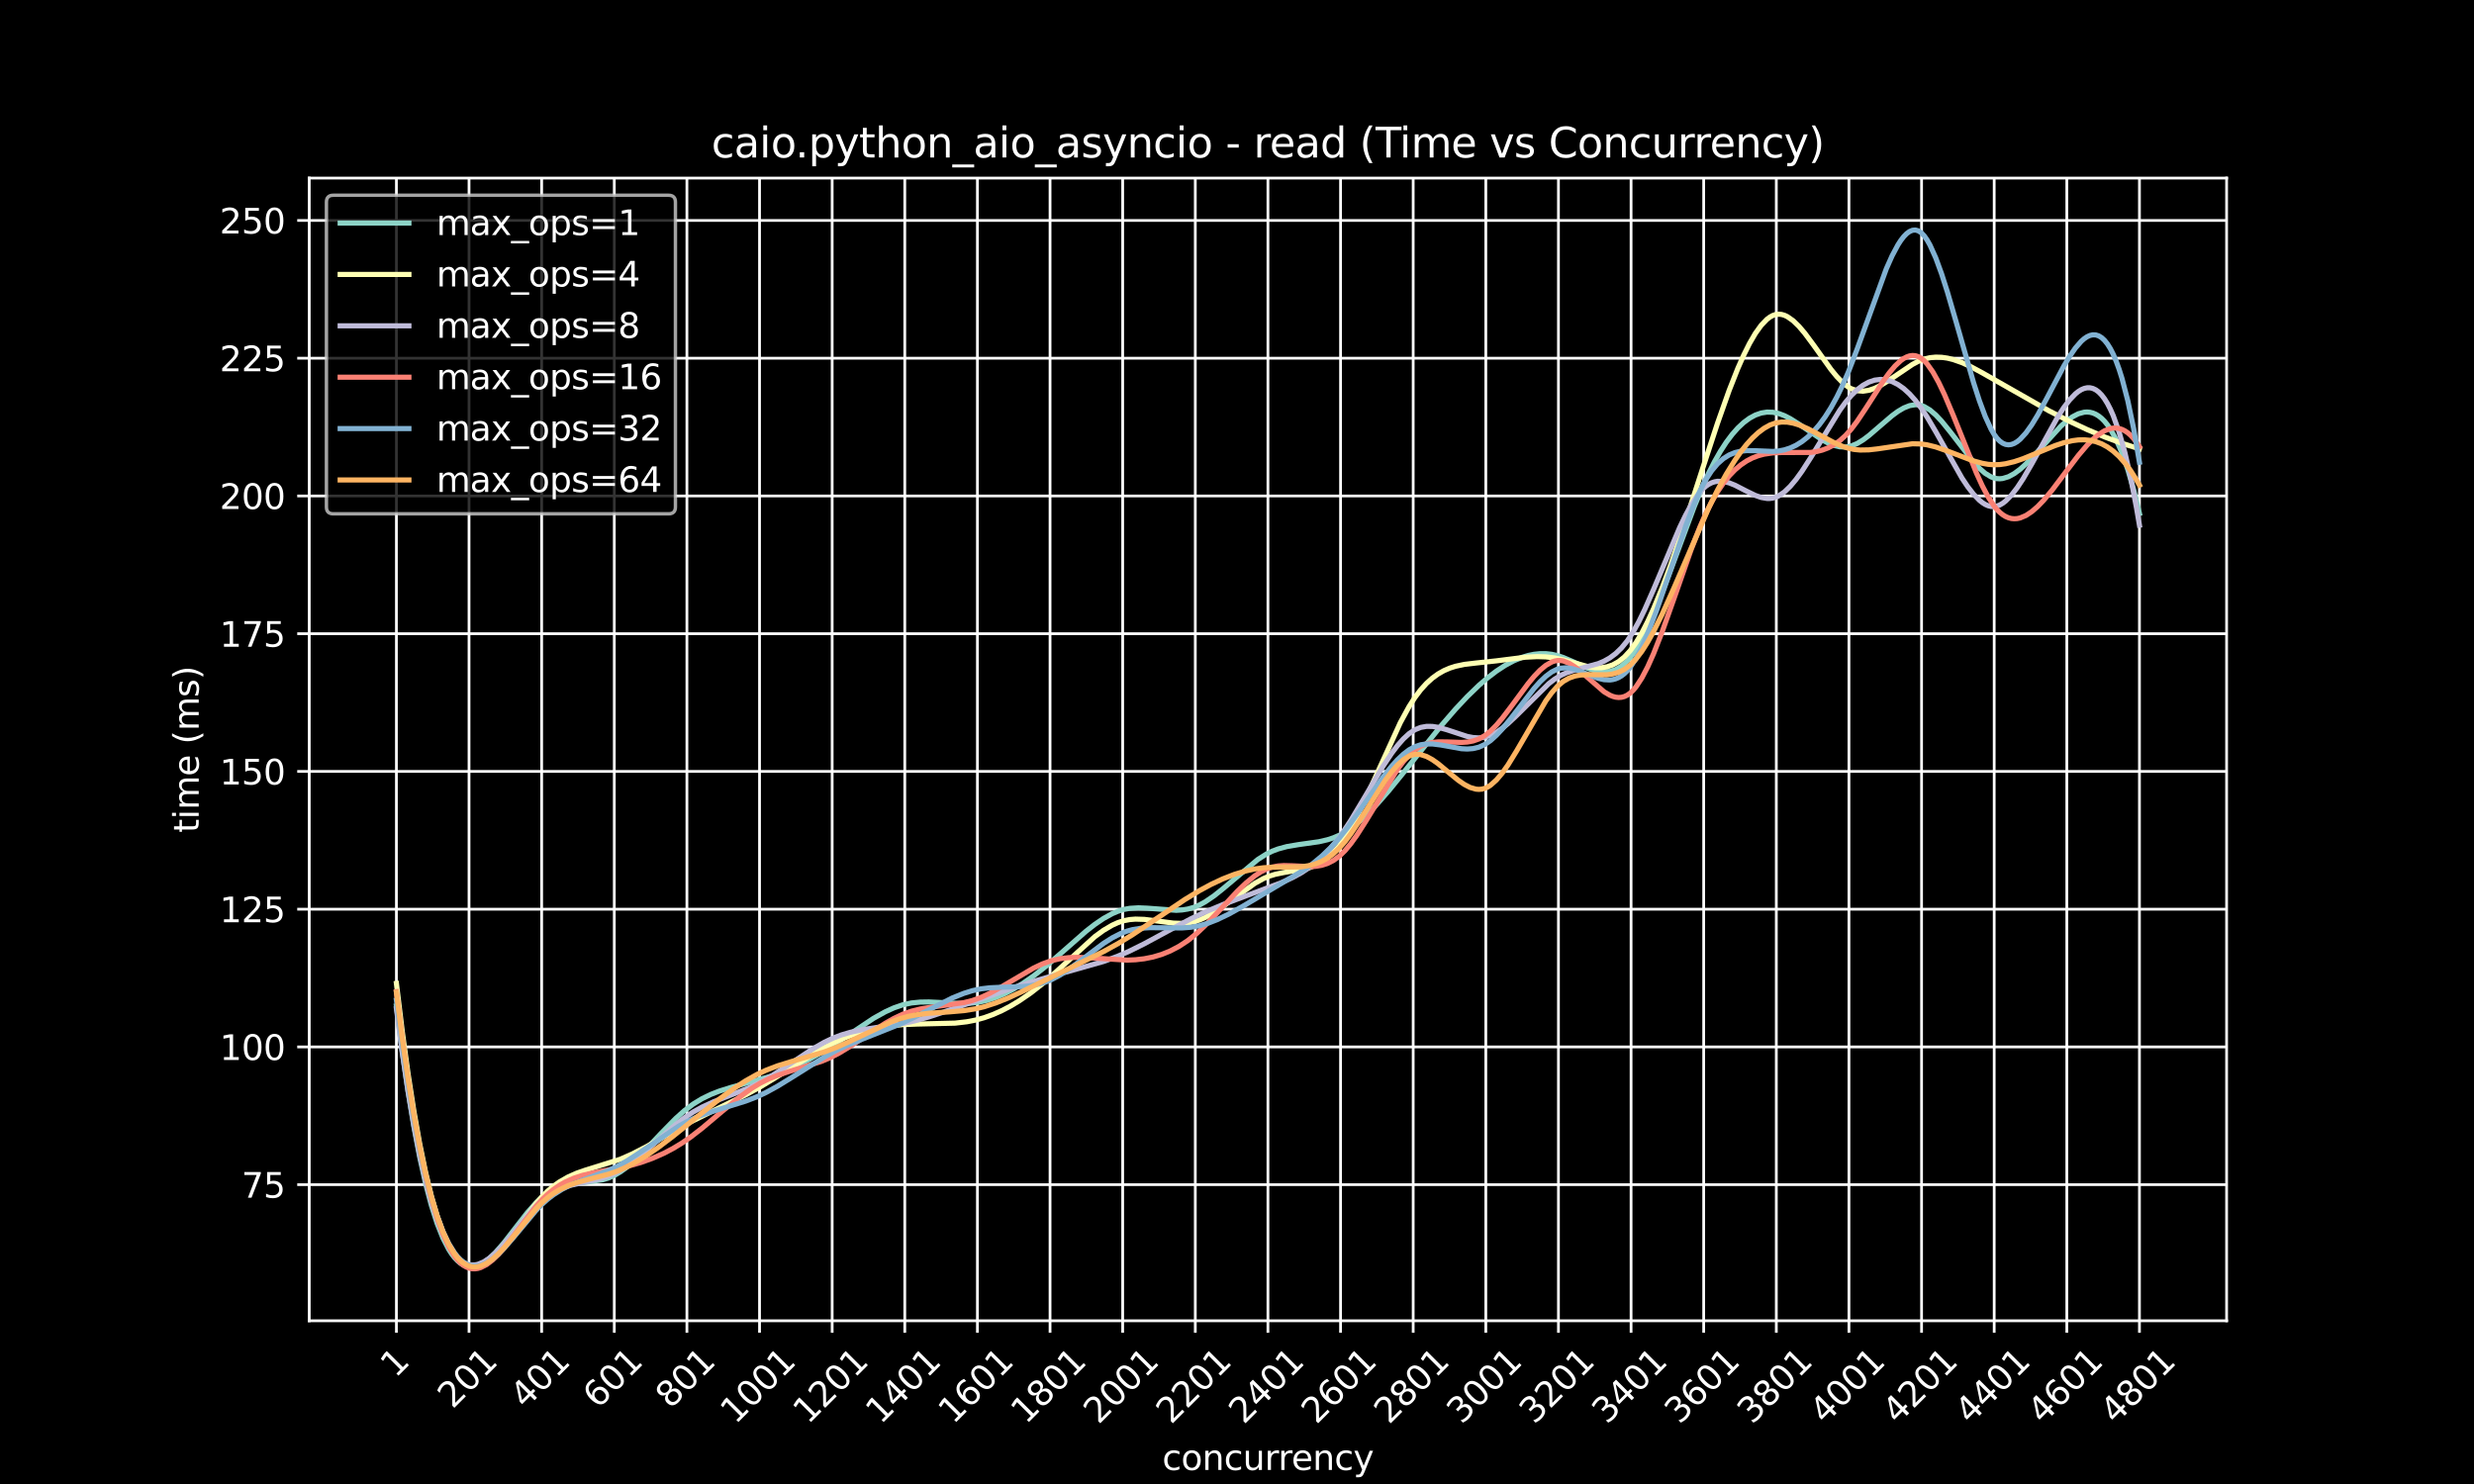 <?xml version="1.0" encoding="utf-8" standalone="no"?>
<!DOCTYPE svg PUBLIC "-//W3C//DTD SVG 1.1//EN"
  "http://www.w3.org/Graphics/SVG/1.1/DTD/svg11.dtd">
<svg xmlns:xlink="http://www.w3.org/1999/xlink" width="720pt" height="432pt" viewBox="0 0 720 432" xmlns="http://www.w3.org/2000/svg" version="1.1">
 <defs>
  <style type="text/css">*{stroke-linejoin: round; stroke-linecap: butt}</style>
 </defs>
 <g id="figure_1">
  <g id="patch_1">
   <path d="M 0 432 
L 720 432 
L 720 0 
L 0 0 
z
"/>
  </g>
  <g id="axes_1">
   <g id="patch_2">
    <path d="M 90 384.48 
L 648 384.48 
L 648 51.84 
L 90 51.84 
z
"/>
   </g>
   <g id="matplotlib.axis_1">
    <g id="xtick_1">
     <g id="line2d_1">
      <path d="M 115.364 384.48 
L 115.364 51.84 
" clip-path="url(#pd510280d82)" style="fill: none; stroke: #ffffff; stroke-width: 0.8; stroke-linecap: square"/>
     </g>
     <g id="line2d_2">
      <defs>
       <path id="m136b019985" d="M 0 0 
L 0 3.5 
" style="stroke: #ffffff; stroke-width: 0.8"/>
      </defs>
      <g>
       <use xlink:href="#m136b019985" x="115.364" y="384.48" style="fill: #ffffff; stroke: #ffffff; stroke-width: 0.8"/>
      </g>
     </g>
     <g id="text_1">
      <!-- 1 -->
      <g style="fill: #ffffff" transform="translate(115.065 401.352) rotate(-45) scale(0.1 -0.1)">
       <defs>
        <path id="DejaVuSans-31" d="M 794 531 
L 1825 531 
L 1825 4091 
L 703 3866 
L 703 4441 
L 1819 4666 
L 2450 4666 
L 2450 531 
L 3481 531 
L 3481 0 
L 794 0 
L 794 531 
z
" transform="scale(0.016)"/>
       </defs>
       <use xlink:href="#DejaVuSans-31"/>
      </g>
     </g>
    </g>
    <g id="xtick_2">
     <g id="line2d_3">
      <path d="M 136.5 384.48 
L 136.5 51.84 
" clip-path="url(#pd510280d82)" style="fill: none; stroke: #ffffff; stroke-width: 0.8; stroke-linecap: square"/>
     </g>
     <g id="line2d_4">
      <g>
       <use xlink:href="#m136b019985" x="136.5" y="384.48" style="fill: #ffffff; stroke: #ffffff; stroke-width: 0.8"/>
      </g>
     </g>
     <g id="text_2">
      <!-- 201 -->
      <g style="fill: #ffffff" transform="translate(131.703 410.35) rotate(-45) scale(0.1 -0.1)">
       <defs>
        <path id="DejaVuSans-32" d="M 1228 531 
L 3431 531 
L 3431 0 
L 469 0 
L 469 531 
Q 828 903 1448 1529 
Q 2069 2156 2228 2338 
Q 2531 2678 2651 2914 
Q 2772 3150 2772 3378 
Q 2772 3750 2511 3984 
Q 2250 4219 1831 4219 
Q 1534 4219 1204 4116 
Q 875 4013 500 3803 
L 500 4441 
Q 881 4594 1212 4672 
Q 1544 4750 1819 4750 
Q 2544 4750 2975 4387 
Q 3406 4025 3406 3419 
Q 3406 3131 3298 2873 
Q 3191 2616 2906 2266 
Q 2828 2175 2409 1742 
Q 1991 1309 1228 531 
z
" transform="scale(0.016)"/>
        <path id="DejaVuSans-30" d="M 2034 4250 
Q 1547 4250 1301 3770 
Q 1056 3291 1056 2328 
Q 1056 1369 1301 889 
Q 1547 409 2034 409 
Q 2525 409 2770 889 
Q 3016 1369 3016 2328 
Q 3016 3291 2770 3770 
Q 2525 4250 2034 4250 
z
M 2034 4750 
Q 2819 4750 3233 4129 
Q 3647 3509 3647 2328 
Q 3647 1150 3233 529 
Q 2819 -91 2034 -91 
Q 1250 -91 836 529 
Q 422 1150 422 2328 
Q 422 3509 836 4129 
Q 1250 4750 2034 4750 
z
" transform="scale(0.016)"/>
       </defs>
       <use xlink:href="#DejaVuSans-32"/>
       <use xlink:href="#DejaVuSans-30" x="63.623"/>
       <use xlink:href="#DejaVuSans-31" x="127.246"/>
      </g>
     </g>
    </g>
    <g id="xtick_3">
     <g id="line2d_5">
      <path d="M 157.636 384.48 
L 157.636 51.84 
" clip-path="url(#pd510280d82)" style="fill: none; stroke: #ffffff; stroke-width: 0.8; stroke-linecap: square"/>
     </g>
     <g id="line2d_6">
      <g>
       <use xlink:href="#m136b019985" x="157.636" y="384.48" style="fill: #ffffff; stroke: #ffffff; stroke-width: 0.8"/>
      </g>
     </g>
     <g id="text_3">
      <!-- 401 -->
      <g style="fill: #ffffff" transform="translate(152.839 410.35) rotate(-45) scale(0.1 -0.1)">
       <defs>
        <path id="DejaVuSans-34" d="M 2419 4116 
L 825 1625 
L 2419 1625 
L 2419 4116 
z
M 2253 4666 
L 3047 4666 
L 3047 1625 
L 3713 1625 
L 3713 1100 
L 3047 1100 
L 3047 0 
L 2419 0 
L 2419 1100 
L 313 1100 
L 313 1709 
L 2253 4666 
z
" transform="scale(0.016)"/>
       </defs>
       <use xlink:href="#DejaVuSans-34"/>
       <use xlink:href="#DejaVuSans-30" x="63.623"/>
       <use xlink:href="#DejaVuSans-31" x="127.246"/>
      </g>
     </g>
    </g>
    <g id="xtick_4">
     <g id="line2d_7">
      <path d="M 178.773 384.48 
L 178.773 51.84 
" clip-path="url(#pd510280d82)" style="fill: none; stroke: #ffffff; stroke-width: 0.8; stroke-linecap: square"/>
     </g>
     <g id="line2d_8">
      <g>
       <use xlink:href="#m136b019985" x="178.773" y="384.48" style="fill: #ffffff; stroke: #ffffff; stroke-width: 0.8"/>
      </g>
     </g>
     <g id="text_4">
      <!-- 601 -->
      <g style="fill: #ffffff" transform="translate(173.975 410.35) rotate(-45) scale(0.1 -0.1)">
       <defs>
        <path id="DejaVuSans-36" d="M 2113 2584 
Q 1688 2584 1439 2293 
Q 1191 2003 1191 1497 
Q 1191 994 1439 701 
Q 1688 409 2113 409 
Q 2538 409 2786 701 
Q 3034 994 3034 1497 
Q 3034 2003 2786 2293 
Q 2538 2584 2113 2584 
z
M 3366 4563 
L 3366 3988 
Q 3128 4100 2886 4159 
Q 2644 4219 2406 4219 
Q 1781 4219 1451 3797 
Q 1122 3375 1075 2522 
Q 1259 2794 1537 2939 
Q 1816 3084 2150 3084 
Q 2853 3084 3261 2657 
Q 3669 2231 3669 1497 
Q 3669 778 3244 343 
Q 2819 -91 2113 -91 
Q 1303 -91 875 529 
Q 447 1150 447 2328 
Q 447 3434 972 4092 
Q 1497 4750 2381 4750 
Q 2619 4750 2861 4703 
Q 3103 4656 3366 4563 
z
" transform="scale(0.016)"/>
       </defs>
       <use xlink:href="#DejaVuSans-36"/>
       <use xlink:href="#DejaVuSans-30" x="63.623"/>
       <use xlink:href="#DejaVuSans-31" x="127.246"/>
      </g>
     </g>
    </g>
    <g id="xtick_5">
     <g id="line2d_9">
      <path d="M 199.909 384.48 
L 199.909 51.84 
" clip-path="url(#pd510280d82)" style="fill: none; stroke: #ffffff; stroke-width: 0.8; stroke-linecap: square"/>
     </g>
     <g id="line2d_10">
      <g>
       <use xlink:href="#m136b019985" x="199.909" y="384.48" style="fill: #ffffff; stroke: #ffffff; stroke-width: 0.8"/>
      </g>
     </g>
     <g id="text_5">
      <!-- 801 -->
      <g style="fill: #ffffff" transform="translate(195.112 410.35) rotate(-45) scale(0.1 -0.1)">
       <defs>
        <path id="DejaVuSans-38" d="M 2034 2216 
Q 1584 2216 1326 1975 
Q 1069 1734 1069 1313 
Q 1069 891 1326 650 
Q 1584 409 2034 409 
Q 2484 409 2743 651 
Q 3003 894 3003 1313 
Q 3003 1734 2745 1975 
Q 2488 2216 2034 2216 
z
M 1403 2484 
Q 997 2584 770 2862 
Q 544 3141 544 3541 
Q 544 4100 942 4425 
Q 1341 4750 2034 4750 
Q 2731 4750 3128 4425 
Q 3525 4100 3525 3541 
Q 3525 3141 3298 2862 
Q 3072 2584 2669 2484 
Q 3125 2378 3379 2068 
Q 3634 1759 3634 1313 
Q 3634 634 3220 271 
Q 2806 -91 2034 -91 
Q 1263 -91 848 271 
Q 434 634 434 1313 
Q 434 1759 690 2068 
Q 947 2378 1403 2484 
z
M 1172 3481 
Q 1172 3119 1398 2916 
Q 1625 2713 2034 2713 
Q 2441 2713 2670 2916 
Q 2900 3119 2900 3481 
Q 2900 3844 2670 4047 
Q 2441 4250 2034 4250 
Q 1625 4250 1398 4047 
Q 1172 3844 1172 3481 
z
" transform="scale(0.016)"/>
       </defs>
       <use xlink:href="#DejaVuSans-38"/>
       <use xlink:href="#DejaVuSans-30" x="63.623"/>
       <use xlink:href="#DejaVuSans-31" x="127.246"/>
      </g>
     </g>
    </g>
    <g id="xtick_6">
     <g id="line2d_11">
      <path d="M 221.045 384.48 
L 221.045 51.84 
" clip-path="url(#pd510280d82)" style="fill: none; stroke: #ffffff; stroke-width: 0.8; stroke-linecap: square"/>
     </g>
     <g id="line2d_12">
      <g>
       <use xlink:href="#m136b019985" x="221.045" y="384.48" style="fill: #ffffff; stroke: #ffffff; stroke-width: 0.8"/>
      </g>
     </g>
     <g id="text_6">
      <!-- 1001 -->
      <g style="fill: #ffffff" transform="translate(213.999 414.849) rotate(-45) scale(0.1 -0.1)">
       <use xlink:href="#DejaVuSans-31"/>
       <use xlink:href="#DejaVuSans-30" x="63.623"/>
       <use xlink:href="#DejaVuSans-30" x="127.246"/>
       <use xlink:href="#DejaVuSans-31" x="190.869"/>
      </g>
     </g>
    </g>
    <g id="xtick_7">
     <g id="line2d_13">
      <path d="M 242.182 384.48 
L 242.182 51.84 
" clip-path="url(#pd510280d82)" style="fill: none; stroke: #ffffff; stroke-width: 0.8; stroke-linecap: square"/>
     </g>
     <g id="line2d_14">
      <g>
       <use xlink:href="#m136b019985" x="242.182" y="384.48" style="fill: #ffffff; stroke: #ffffff; stroke-width: 0.8"/>
      </g>
     </g>
     <g id="text_7">
      <!-- 1201 -->
      <g style="fill: #ffffff" transform="translate(235.135 414.849) rotate(-45) scale(0.1 -0.1)">
       <use xlink:href="#DejaVuSans-31"/>
       <use xlink:href="#DejaVuSans-32" x="63.623"/>
       <use xlink:href="#DejaVuSans-30" x="127.246"/>
       <use xlink:href="#DejaVuSans-31" x="190.869"/>
      </g>
     </g>
    </g>
    <g id="xtick_8">
     <g id="line2d_15">
      <path d="M 263.318 384.48 
L 263.318 51.84 
" clip-path="url(#pd510280d82)" style="fill: none; stroke: #ffffff; stroke-width: 0.8; stroke-linecap: square"/>
     </g>
     <g id="line2d_16">
      <g>
       <use xlink:href="#m136b019985" x="263.318" y="384.48" style="fill: #ffffff; stroke: #ffffff; stroke-width: 0.8"/>
      </g>
     </g>
     <g id="text_8">
      <!-- 1401 -->
      <g style="fill: #ffffff" transform="translate(256.271 414.849) rotate(-45) scale(0.1 -0.1)">
       <use xlink:href="#DejaVuSans-31"/>
       <use xlink:href="#DejaVuSans-34" x="63.623"/>
       <use xlink:href="#DejaVuSans-30" x="127.246"/>
       <use xlink:href="#DejaVuSans-31" x="190.869"/>
      </g>
     </g>
    </g>
    <g id="xtick_9">
     <g id="line2d_17">
      <path d="M 284.455 384.48 
L 284.455 51.84 
" clip-path="url(#pd510280d82)" style="fill: none; stroke: #ffffff; stroke-width: 0.8; stroke-linecap: square"/>
     </g>
     <g id="line2d_18">
      <g>
       <use xlink:href="#m136b019985" x="284.455" y="384.48" style="fill: #ffffff; stroke: #ffffff; stroke-width: 0.8"/>
      </g>
     </g>
     <g id="text_9">
      <!-- 1601 -->
      <g style="fill: #ffffff" transform="translate(277.408 414.849) rotate(-45) scale(0.1 -0.1)">
       <use xlink:href="#DejaVuSans-31"/>
       <use xlink:href="#DejaVuSans-36" x="63.623"/>
       <use xlink:href="#DejaVuSans-30" x="127.246"/>
       <use xlink:href="#DejaVuSans-31" x="190.869"/>
      </g>
     </g>
    </g>
    <g id="xtick_10">
     <g id="line2d_19">
      <path d="M 305.591 384.48 
L 305.591 51.84 
" clip-path="url(#pd510280d82)" style="fill: none; stroke: #ffffff; stroke-width: 0.8; stroke-linecap: square"/>
     </g>
     <g id="line2d_20">
      <g>
       <use xlink:href="#m136b019985" x="305.591" y="384.48" style="fill: #ffffff; stroke: #ffffff; stroke-width: 0.8"/>
      </g>
     </g>
     <g id="text_10">
      <!-- 1801 -->
      <g style="fill: #ffffff" transform="translate(298.544 414.849) rotate(-45) scale(0.1 -0.1)">
       <use xlink:href="#DejaVuSans-31"/>
       <use xlink:href="#DejaVuSans-38" x="63.623"/>
       <use xlink:href="#DejaVuSans-30" x="127.246"/>
       <use xlink:href="#DejaVuSans-31" x="190.869"/>
      </g>
     </g>
    </g>
    <g id="xtick_11">
     <g id="line2d_21">
      <path d="M 326.727 384.48 
L 326.727 51.84 
" clip-path="url(#pd510280d82)" style="fill: none; stroke: #ffffff; stroke-width: 0.8; stroke-linecap: square"/>
     </g>
     <g id="line2d_22">
      <g>
       <use xlink:href="#m136b019985" x="326.727" y="384.48" style="fill: #ffffff; stroke: #ffffff; stroke-width: 0.8"/>
      </g>
     </g>
     <g id="text_11">
      <!-- 2001 -->
      <g style="fill: #ffffff" transform="translate(319.681 414.849) rotate(-45) scale(0.1 -0.1)">
       <use xlink:href="#DejaVuSans-32"/>
       <use xlink:href="#DejaVuSans-30" x="63.623"/>
       <use xlink:href="#DejaVuSans-30" x="127.246"/>
       <use xlink:href="#DejaVuSans-31" x="190.869"/>
      </g>
     </g>
    </g>
    <g id="xtick_12">
     <g id="line2d_23">
      <path d="M 347.864 384.48 
L 347.864 51.84 
" clip-path="url(#pd510280d82)" style="fill: none; stroke: #ffffff; stroke-width: 0.8; stroke-linecap: square"/>
     </g>
     <g id="line2d_24">
      <g>
       <use xlink:href="#m136b019985" x="347.864" y="384.48" style="fill: #ffffff; stroke: #ffffff; stroke-width: 0.8"/>
      </g>
     </g>
     <g id="text_12">
      <!-- 2201 -->
      <g style="fill: #ffffff" transform="translate(340.817 414.849) rotate(-45) scale(0.1 -0.1)">
       <use xlink:href="#DejaVuSans-32"/>
       <use xlink:href="#DejaVuSans-32" x="63.623"/>
       <use xlink:href="#DejaVuSans-30" x="127.246"/>
       <use xlink:href="#DejaVuSans-31" x="190.869"/>
      </g>
     </g>
    </g>
    <g id="xtick_13">
     <g id="line2d_25">
      <path d="M 369 384.48 
L 369 51.84 
" clip-path="url(#pd510280d82)" style="fill: none; stroke: #ffffff; stroke-width: 0.8; stroke-linecap: square"/>
     </g>
     <g id="line2d_26">
      <g>
       <use xlink:href="#m136b019985" x="369" y="384.48" style="fill: #ffffff; stroke: #ffffff; stroke-width: 0.8"/>
      </g>
     </g>
     <g id="text_13">
      <!-- 2401 -->
      <g style="fill: #ffffff" transform="translate(361.953 414.849) rotate(-45) scale(0.1 -0.1)">
       <use xlink:href="#DejaVuSans-32"/>
       <use xlink:href="#DejaVuSans-34" x="63.623"/>
       <use xlink:href="#DejaVuSans-30" x="127.246"/>
       <use xlink:href="#DejaVuSans-31" x="190.869"/>
      </g>
     </g>
    </g>
    <g id="xtick_14">
     <g id="line2d_27">
      <path d="M 390.136 384.48 
L 390.136 51.84 
" clip-path="url(#pd510280d82)" style="fill: none; stroke: #ffffff; stroke-width: 0.8; stroke-linecap: square"/>
     </g>
     <g id="line2d_28">
      <g>
       <use xlink:href="#m136b019985" x="390.136" y="384.48" style="fill: #ffffff; stroke: #ffffff; stroke-width: 0.8"/>
      </g>
     </g>
     <g id="text_14">
      <!-- 2601 -->
      <g style="fill: #ffffff" transform="translate(383.09 414.849) rotate(-45) scale(0.1 -0.1)">
       <use xlink:href="#DejaVuSans-32"/>
       <use xlink:href="#DejaVuSans-36" x="63.623"/>
       <use xlink:href="#DejaVuSans-30" x="127.246"/>
       <use xlink:href="#DejaVuSans-31" x="190.869"/>
      </g>
     </g>
    </g>
    <g id="xtick_15">
     <g id="line2d_29">
      <path d="M 411.273 384.48 
L 411.273 51.84 
" clip-path="url(#pd510280d82)" style="fill: none; stroke: #ffffff; stroke-width: 0.8; stroke-linecap: square"/>
     </g>
     <g id="line2d_30">
      <g>
       <use xlink:href="#m136b019985" x="411.273" y="384.48" style="fill: #ffffff; stroke: #ffffff; stroke-width: 0.8"/>
      </g>
     </g>
     <g id="text_15">
      <!-- 2801 -->
      <g style="fill: #ffffff" transform="translate(404.226 414.849) rotate(-45) scale(0.1 -0.1)">
       <use xlink:href="#DejaVuSans-32"/>
       <use xlink:href="#DejaVuSans-38" x="63.623"/>
       <use xlink:href="#DejaVuSans-30" x="127.246"/>
       <use xlink:href="#DejaVuSans-31" x="190.869"/>
      </g>
     </g>
    </g>
    <g id="xtick_16">
     <g id="line2d_31">
      <path d="M 432.409 384.48 
L 432.409 51.84 
" clip-path="url(#pd510280d82)" style="fill: none; stroke: #ffffff; stroke-width: 0.8; stroke-linecap: square"/>
     </g>
     <g id="line2d_32">
      <g>
       <use xlink:href="#m136b019985" x="432.409" y="384.48" style="fill: #ffffff; stroke: #ffffff; stroke-width: 0.8"/>
      </g>
     </g>
     <g id="text_16">
      <!-- 3001 -->
      <g style="fill: #ffffff" transform="translate(425.362 414.849) rotate(-45) scale(0.1 -0.1)">
       <defs>
        <path id="DejaVuSans-33" d="M 2597 2516 
Q 3050 2419 3304 2112 
Q 3559 1806 3559 1356 
Q 3559 666 3084 287 
Q 2609 -91 1734 -91 
Q 1441 -91 1130 -33 
Q 819 25 488 141 
L 488 750 
Q 750 597 1062 519 
Q 1375 441 1716 441 
Q 2309 441 2620 675 
Q 2931 909 2931 1356 
Q 2931 1769 2642 2001 
Q 2353 2234 1838 2234 
L 1294 2234 
L 1294 2753 
L 1863 2753 
Q 2328 2753 2575 2939 
Q 2822 3125 2822 3475 
Q 2822 3834 2567 4026 
Q 2313 4219 1838 4219 
Q 1578 4219 1281 4162 
Q 984 4106 628 3988 
L 628 4550 
Q 988 4650 1302 4700 
Q 1616 4750 1894 4750 
Q 2613 4750 3031 4423 
Q 3450 4097 3450 3541 
Q 3450 3153 3228 2886 
Q 3006 2619 2597 2516 
z
" transform="scale(0.016)"/>
       </defs>
       <use xlink:href="#DejaVuSans-33"/>
       <use xlink:href="#DejaVuSans-30" x="63.623"/>
       <use xlink:href="#DejaVuSans-30" x="127.246"/>
       <use xlink:href="#DejaVuSans-31" x="190.869"/>
      </g>
     </g>
    </g>
    <g id="xtick_17">
     <g id="line2d_33">
      <path d="M 453.545 384.48 
L 453.545 51.84 
" clip-path="url(#pd510280d82)" style="fill: none; stroke: #ffffff; stroke-width: 0.8; stroke-linecap: square"/>
     </g>
     <g id="line2d_34">
      <g>
       <use xlink:href="#m136b019985" x="453.545" y="384.48" style="fill: #ffffff; stroke: #ffffff; stroke-width: 0.8"/>
      </g>
     </g>
     <g id="text_17">
      <!-- 3201 -->
      <g style="fill: #ffffff" transform="translate(446.499 414.849) rotate(-45) scale(0.1 -0.1)">
       <use xlink:href="#DejaVuSans-33"/>
       <use xlink:href="#DejaVuSans-32" x="63.623"/>
       <use xlink:href="#DejaVuSans-30" x="127.246"/>
       <use xlink:href="#DejaVuSans-31" x="190.869"/>
      </g>
     </g>
    </g>
    <g id="xtick_18">
     <g id="line2d_35">
      <path d="M 474.682 384.48 
L 474.682 51.84 
" clip-path="url(#pd510280d82)" style="fill: none; stroke: #ffffff; stroke-width: 0.8; stroke-linecap: square"/>
     </g>
     <g id="line2d_36">
      <g>
       <use xlink:href="#m136b019985" x="474.682" y="384.48" style="fill: #ffffff; stroke: #ffffff; stroke-width: 0.8"/>
      </g>
     </g>
     <g id="text_18">
      <!-- 3401 -->
      <g style="fill: #ffffff" transform="translate(467.635 414.849) rotate(-45) scale(0.1 -0.1)">
       <use xlink:href="#DejaVuSans-33"/>
       <use xlink:href="#DejaVuSans-34" x="63.623"/>
       <use xlink:href="#DejaVuSans-30" x="127.246"/>
       <use xlink:href="#DejaVuSans-31" x="190.869"/>
      </g>
     </g>
    </g>
    <g id="xtick_19">
     <g id="line2d_37">
      <path d="M 495.818 384.48 
L 495.818 51.84 
" clip-path="url(#pd510280d82)" style="fill: none; stroke: #ffffff; stroke-width: 0.8; stroke-linecap: square"/>
     </g>
     <g id="line2d_38">
      <g>
       <use xlink:href="#m136b019985" x="495.818" y="384.48" style="fill: #ffffff; stroke: #ffffff; stroke-width: 0.8"/>
      </g>
     </g>
     <g id="text_19">
      <!-- 3601 -->
      <g style="fill: #ffffff" transform="translate(488.771 414.849) rotate(-45) scale(0.1 -0.1)">
       <use xlink:href="#DejaVuSans-33"/>
       <use xlink:href="#DejaVuSans-36" x="63.623"/>
       <use xlink:href="#DejaVuSans-30" x="127.246"/>
       <use xlink:href="#DejaVuSans-31" x="190.869"/>
      </g>
     </g>
    </g>
    <g id="xtick_20">
     <g id="line2d_39">
      <path d="M 516.955 384.48 
L 516.955 51.84 
" clip-path="url(#pd510280d82)" style="fill: none; stroke: #ffffff; stroke-width: 0.8; stroke-linecap: square"/>
     </g>
     <g id="line2d_40">
      <g>
       <use xlink:href="#m136b019985" x="516.955" y="384.48" style="fill: #ffffff; stroke: #ffffff; stroke-width: 0.8"/>
      </g>
     </g>
     <g id="text_20">
      <!-- 3801 -->
      <g style="fill: #ffffff" transform="translate(509.908 414.849) rotate(-45) scale(0.1 -0.1)">
       <use xlink:href="#DejaVuSans-33"/>
       <use xlink:href="#DejaVuSans-38" x="63.623"/>
       <use xlink:href="#DejaVuSans-30" x="127.246"/>
       <use xlink:href="#DejaVuSans-31" x="190.869"/>
      </g>
     </g>
    </g>
    <g id="xtick_21">
     <g id="line2d_41">
      <path d="M 538.091 384.48 
L 538.091 51.84 
" clip-path="url(#pd510280d82)" style="fill: none; stroke: #ffffff; stroke-width: 0.8; stroke-linecap: square"/>
     </g>
     <g id="line2d_42">
      <g>
       <use xlink:href="#m136b019985" x="538.091" y="384.48" style="fill: #ffffff; stroke: #ffffff; stroke-width: 0.8"/>
      </g>
     </g>
     <g id="text_21">
      <!-- 4001 -->
      <g style="fill: #ffffff" transform="translate(531.044 414.849) rotate(-45) scale(0.1 -0.1)">
       <use xlink:href="#DejaVuSans-34"/>
       <use xlink:href="#DejaVuSans-30" x="63.623"/>
       <use xlink:href="#DejaVuSans-30" x="127.246"/>
       <use xlink:href="#DejaVuSans-31" x="190.869"/>
      </g>
     </g>
    </g>
    <g id="xtick_22">
     <g id="line2d_43">
      <path d="M 559.227 384.48 
L 559.227 51.84 
" clip-path="url(#pd510280d82)" style="fill: none; stroke: #ffffff; stroke-width: 0.8; stroke-linecap: square"/>
     </g>
     <g id="line2d_44">
      <g>
       <use xlink:href="#m136b019985" x="559.227" y="384.48" style="fill: #ffffff; stroke: #ffffff; stroke-width: 0.8"/>
      </g>
     </g>
     <g id="text_22">
      <!-- 4201 -->
      <g style="fill: #ffffff" transform="translate(552.181 414.849) rotate(-45) scale(0.1 -0.1)">
       <use xlink:href="#DejaVuSans-34"/>
       <use xlink:href="#DejaVuSans-32" x="63.623"/>
       <use xlink:href="#DejaVuSans-30" x="127.246"/>
       <use xlink:href="#DejaVuSans-31" x="190.869"/>
      </g>
     </g>
    </g>
    <g id="xtick_23">
     <g id="line2d_45">
      <path d="M 580.364 384.48 
L 580.364 51.84 
" clip-path="url(#pd510280d82)" style="fill: none; stroke: #ffffff; stroke-width: 0.8; stroke-linecap: square"/>
     </g>
     <g id="line2d_46">
      <g>
       <use xlink:href="#m136b019985" x="580.364" y="384.48" style="fill: #ffffff; stroke: #ffffff; stroke-width: 0.8"/>
      </g>
     </g>
     <g id="text_23">
      <!-- 4401 -->
      <g style="fill: #ffffff" transform="translate(573.317 414.849) rotate(-45) scale(0.1 -0.1)">
       <use xlink:href="#DejaVuSans-34"/>
       <use xlink:href="#DejaVuSans-34" x="63.623"/>
       <use xlink:href="#DejaVuSans-30" x="127.246"/>
       <use xlink:href="#DejaVuSans-31" x="190.869"/>
      </g>
     </g>
    </g>
    <g id="xtick_24">
     <g id="line2d_47">
      <path d="M 601.5 384.48 
L 601.5 51.84 
" clip-path="url(#pd510280d82)" style="fill: none; stroke: #ffffff; stroke-width: 0.8; stroke-linecap: square"/>
     </g>
     <g id="line2d_48">
      <g>
       <use xlink:href="#m136b019985" x="601.5" y="384.48" style="fill: #ffffff; stroke: #ffffff; stroke-width: 0.8"/>
      </g>
     </g>
     <g id="text_24">
      <!-- 4601 -->
      <g style="fill: #ffffff" transform="translate(594.453 414.849) rotate(-45) scale(0.1 -0.1)">
       <use xlink:href="#DejaVuSans-34"/>
       <use xlink:href="#DejaVuSans-36" x="63.623"/>
       <use xlink:href="#DejaVuSans-30" x="127.246"/>
       <use xlink:href="#DejaVuSans-31" x="190.869"/>
      </g>
     </g>
    </g>
    <g id="xtick_25">
     <g id="line2d_49">
      <path d="M 622.636 384.48 
L 622.636 51.84 
" clip-path="url(#pd510280d82)" style="fill: none; stroke: #ffffff; stroke-width: 0.8; stroke-linecap: square"/>
     </g>
     <g id="line2d_50">
      <g>
       <use xlink:href="#m136b019985" x="622.636" y="384.48" style="fill: #ffffff; stroke: #ffffff; stroke-width: 0.8"/>
      </g>
     </g>
     <g id="text_25">
      <!-- 4801 -->
      <g style="fill: #ffffff" transform="translate(615.59 414.849) rotate(-45) scale(0.1 -0.1)">
       <use xlink:href="#DejaVuSans-34"/>
       <use xlink:href="#DejaVuSans-38" x="63.623"/>
       <use xlink:href="#DejaVuSans-30" x="127.246"/>
       <use xlink:href="#DejaVuSans-31" x="190.869"/>
      </g>
     </g>
    </g>
    <g id="text_26">
     <!-- concurrency -->
     <g style="fill: #ffffff" transform="translate(338.24 427.918) scale(0.1 -0.1)">
      <defs>
       <path id="DejaVuSans-63" d="M 3122 3366 
L 3122 2828 
Q 2878 2963 2633 3030 
Q 2388 3097 2138 3097 
Q 1578 3097 1268 2742 
Q 959 2388 959 1747 
Q 959 1106 1268 751 
Q 1578 397 2138 397 
Q 2388 397 2633 464 
Q 2878 531 3122 666 
L 3122 134 
Q 2881 22 2623 -34 
Q 2366 -91 2075 -91 
Q 1284 -91 818 406 
Q 353 903 353 1747 
Q 353 2603 823 3093 
Q 1294 3584 2113 3584 
Q 2378 3584 2631 3529 
Q 2884 3475 3122 3366 
z
" transform="scale(0.016)"/>
       <path id="DejaVuSans-6f" d="M 1959 3097 
Q 1497 3097 1228 2736 
Q 959 2375 959 1747 
Q 959 1119 1226 758 
Q 1494 397 1959 397 
Q 2419 397 2687 759 
Q 2956 1122 2956 1747 
Q 2956 2369 2687 2733 
Q 2419 3097 1959 3097 
z
M 1959 3584 
Q 2709 3584 3137 3096 
Q 3566 2609 3566 1747 
Q 3566 888 3137 398 
Q 2709 -91 1959 -91 
Q 1206 -91 779 398 
Q 353 888 353 1747 
Q 353 2609 779 3096 
Q 1206 3584 1959 3584 
z
" transform="scale(0.016)"/>
       <path id="DejaVuSans-6e" d="M 3513 2113 
L 3513 0 
L 2938 0 
L 2938 2094 
Q 2938 2591 2744 2837 
Q 2550 3084 2163 3084 
Q 1697 3084 1428 2787 
Q 1159 2491 1159 1978 
L 1159 0 
L 581 0 
L 581 3500 
L 1159 3500 
L 1159 2956 
Q 1366 3272 1645 3428 
Q 1925 3584 2291 3584 
Q 2894 3584 3203 3211 
Q 3513 2838 3513 2113 
z
" transform="scale(0.016)"/>
       <path id="DejaVuSans-75" d="M 544 1381 
L 544 3500 
L 1119 3500 
L 1119 1403 
Q 1119 906 1312 657 
Q 1506 409 1894 409 
Q 2359 409 2629 706 
Q 2900 1003 2900 1516 
L 2900 3500 
L 3475 3500 
L 3475 0 
L 2900 0 
L 2900 538 
Q 2691 219 2414 64 
Q 2138 -91 1772 -91 
Q 1169 -91 856 284 
Q 544 659 544 1381 
z
M 1991 3584 
L 1991 3584 
z
" transform="scale(0.016)"/>
       <path id="DejaVuSans-72" d="M 2631 2963 
Q 2534 3019 2420 3045 
Q 2306 3072 2169 3072 
Q 1681 3072 1420 2755 
Q 1159 2438 1159 1844 
L 1159 0 
L 581 0 
L 581 3500 
L 1159 3500 
L 1159 2956 
Q 1341 3275 1631 3429 
Q 1922 3584 2338 3584 
Q 2397 3584 2469 3576 
Q 2541 3569 2628 3553 
L 2631 2963 
z
" transform="scale(0.016)"/>
       <path id="DejaVuSans-65" d="M 3597 1894 
L 3597 1613 
L 953 1613 
Q 991 1019 1311 708 
Q 1631 397 2203 397 
Q 2534 397 2845 478 
Q 3156 559 3463 722 
L 3463 178 
Q 3153 47 2828 -22 
Q 2503 -91 2169 -91 
Q 1331 -91 842 396 
Q 353 884 353 1716 
Q 353 2575 817 3079 
Q 1281 3584 2069 3584 
Q 2775 3584 3186 3129 
Q 3597 2675 3597 1894 
z
M 3022 2063 
Q 3016 2534 2758 2815 
Q 2500 3097 2075 3097 
Q 1594 3097 1305 2825 
Q 1016 2553 972 2059 
L 3022 2063 
z
" transform="scale(0.016)"/>
       <path id="DejaVuSans-79" d="M 2059 -325 
Q 1816 -950 1584 -1140 
Q 1353 -1331 966 -1331 
L 506 -1331 
L 506 -850 
L 844 -850 
Q 1081 -850 1212 -737 
Q 1344 -625 1503 -206 
L 1606 56 
L 191 3500 
L 800 3500 
L 1894 763 
L 2988 3500 
L 3597 3500 
L 2059 -325 
z
" transform="scale(0.016)"/>
      </defs>
      <use xlink:href="#DejaVuSans-63"/>
      <use xlink:href="#DejaVuSans-6f" x="54.98"/>
      <use xlink:href="#DejaVuSans-6e" x="116.162"/>
      <use xlink:href="#DejaVuSans-63" x="179.541"/>
      <use xlink:href="#DejaVuSans-75" x="234.521"/>
      <use xlink:href="#DejaVuSans-72" x="297.9"/>
      <use xlink:href="#DejaVuSans-72" x="337.264"/>
      <use xlink:href="#DejaVuSans-65" x="376.127"/>
      <use xlink:href="#DejaVuSans-6e" x="437.65"/>
      <use xlink:href="#DejaVuSans-63" x="501.029"/>
      <use xlink:href="#DejaVuSans-79" x="556.01"/>
     </g>
    </g>
   </g>
   <g id="matplotlib.axis_2">
    <g id="ytick_1">
     <g id="line2d_51">
      <path d="M 90 344.86 
L 648 344.86 
" clip-path="url(#pd510280d82)" style="fill: none; stroke: #ffffff; stroke-width: 0.8; stroke-linecap: square"/>
     </g>
     <g id="line2d_52">
      <defs>
       <path id="maf4ad94d30" d="M 0 0 
L -3.5 0 
" style="stroke: #ffffff; stroke-width: 0.8"/>
      </defs>
      <g>
       <use xlink:href="#maf4ad94d30" x="90" y="344.86" style="fill: #ffffff; stroke: #ffffff; stroke-width: 0.8"/>
      </g>
     </g>
     <g id="text_27">
      <!-- 75 -->
      <g style="fill: #ffffff" transform="translate(70.275 348.659) scale(0.1 -0.1)">
       <defs>
        <path id="DejaVuSans-37" d="M 525 4666 
L 3525 4666 
L 3525 4397 
L 1831 0 
L 1172 0 
L 2766 4134 
L 525 4134 
L 525 4666 
z
" transform="scale(0.016)"/>
        <path id="DejaVuSans-35" d="M 691 4666 
L 3169 4666 
L 3169 4134 
L 1269 4134 
L 1269 2991 
Q 1406 3038 1543 3061 
Q 1681 3084 1819 3084 
Q 2600 3084 3056 2656 
Q 3513 2228 3513 1497 
Q 3513 744 3044 326 
Q 2575 -91 1722 -91 
Q 1428 -91 1123 -41 
Q 819 9 494 109 
L 494 744 
Q 775 591 1075 516 
Q 1375 441 1709 441 
Q 2250 441 2565 725 
Q 2881 1009 2881 1497 
Q 2881 1984 2565 2268 
Q 2250 2553 1709 2553 
Q 1456 2553 1204 2497 
Q 953 2441 691 2322 
L 691 4666 
z
" transform="scale(0.016)"/>
       </defs>
       <use xlink:href="#DejaVuSans-37"/>
       <use xlink:href="#DejaVuSans-35" x="63.623"/>
      </g>
     </g>
    </g>
    <g id="ytick_2">
     <g id="line2d_53">
      <path d="M 90 304.763 
L 648 304.763 
" clip-path="url(#pd510280d82)" style="fill: none; stroke: #ffffff; stroke-width: 0.8; stroke-linecap: square"/>
     </g>
     <g id="line2d_54">
      <g>
       <use xlink:href="#maf4ad94d30" x="90" y="304.763" style="fill: #ffffff; stroke: #ffffff; stroke-width: 0.8"/>
      </g>
     </g>
     <g id="text_28">
      <!-- 100 -->
      <g style="fill: #ffffff" transform="translate(63.913 308.562) scale(0.1 -0.1)">
       <use xlink:href="#DejaVuSans-31"/>
       <use xlink:href="#DejaVuSans-30" x="63.623"/>
       <use xlink:href="#DejaVuSans-30" x="127.246"/>
      </g>
     </g>
    </g>
    <g id="ytick_3">
     <g id="line2d_55">
      <path d="M 90 264.665 
L 648 264.665 
" clip-path="url(#pd510280d82)" style="fill: none; stroke: #ffffff; stroke-width: 0.8; stroke-linecap: square"/>
     </g>
     <g id="line2d_56">
      <g>
       <use xlink:href="#maf4ad94d30" x="90" y="264.665" style="fill: #ffffff; stroke: #ffffff; stroke-width: 0.8"/>
      </g>
     </g>
     <g id="text_29">
      <!-- 125 -->
      <g style="fill: #ffffff" transform="translate(63.913 268.464) scale(0.1 -0.1)">
       <use xlink:href="#DejaVuSans-31"/>
       <use xlink:href="#DejaVuSans-32" x="63.623"/>
       <use xlink:href="#DejaVuSans-35" x="127.246"/>
      </g>
     </g>
    </g>
    <g id="ytick_4">
     <g id="line2d_57">
      <path d="M 90 224.567 
L 648 224.567 
" clip-path="url(#pd510280d82)" style="fill: none; stroke: #ffffff; stroke-width: 0.8; stroke-linecap: square"/>
     </g>
     <g id="line2d_58">
      <g>
       <use xlink:href="#maf4ad94d30" x="90" y="224.567" style="fill: #ffffff; stroke: #ffffff; stroke-width: 0.8"/>
      </g>
     </g>
     <g id="text_30">
      <!-- 150 -->
      <g style="fill: #ffffff" transform="translate(63.913 228.367) scale(0.1 -0.1)">
       <use xlink:href="#DejaVuSans-31"/>
       <use xlink:href="#DejaVuSans-35" x="63.623"/>
       <use xlink:href="#DejaVuSans-30" x="127.246"/>
      </g>
     </g>
    </g>
    <g id="ytick_5">
     <g id="line2d_59">
      <path d="M 90 184.47 
L 648 184.47 
" clip-path="url(#pd510280d82)" style="fill: none; stroke: #ffffff; stroke-width: 0.8; stroke-linecap: square"/>
     </g>
     <g id="line2d_60">
      <g>
       <use xlink:href="#maf4ad94d30" x="90" y="184.47" style="fill: #ffffff; stroke: #ffffff; stroke-width: 0.8"/>
      </g>
     </g>
     <g id="text_31">
      <!-- 175 -->
      <g style="fill: #ffffff" transform="translate(63.913 188.269) scale(0.1 -0.1)">
       <use xlink:href="#DejaVuSans-31"/>
       <use xlink:href="#DejaVuSans-37" x="63.623"/>
       <use xlink:href="#DejaVuSans-35" x="127.246"/>
      </g>
     </g>
    </g>
    <g id="ytick_6">
     <g id="line2d_61">
      <path d="M 90 144.372 
L 648 144.372 
" clip-path="url(#pd510280d82)" style="fill: none; stroke: #ffffff; stroke-width: 0.8; stroke-linecap: square"/>
     </g>
     <g id="line2d_62">
      <g>
       <use xlink:href="#maf4ad94d30" x="90" y="144.372" style="fill: #ffffff; stroke: #ffffff; stroke-width: 0.8"/>
      </g>
     </g>
     <g id="text_32">
      <!-- 200 -->
      <g style="fill: #ffffff" transform="translate(63.913 148.171) scale(0.1 -0.1)">
       <use xlink:href="#DejaVuSans-32"/>
       <use xlink:href="#DejaVuSans-30" x="63.623"/>
       <use xlink:href="#DejaVuSans-30" x="127.246"/>
      </g>
     </g>
    </g>
    <g id="ytick_7">
     <g id="line2d_63">
      <path d="M 90 104.275 
L 648 104.275 
" clip-path="url(#pd510280d82)" style="fill: none; stroke: #ffffff; stroke-width: 0.8; stroke-linecap: square"/>
     </g>
     <g id="line2d_64">
      <g>
       <use xlink:href="#maf4ad94d30" x="90" y="104.275" style="fill: #ffffff; stroke: #ffffff; stroke-width: 0.8"/>
      </g>
     </g>
     <g id="text_33">
      <!-- 225 -->
      <g style="fill: #ffffff" transform="translate(63.913 108.074) scale(0.1 -0.1)">
       <use xlink:href="#DejaVuSans-32"/>
       <use xlink:href="#DejaVuSans-32" x="63.623"/>
       <use xlink:href="#DejaVuSans-35" x="127.246"/>
      </g>
     </g>
    </g>
    <g id="ytick_8">
     <g id="line2d_65">
      <path d="M 90 64.177 
L 648 64.177 
" clip-path="url(#pd510280d82)" style="fill: none; stroke: #ffffff; stroke-width: 0.8; stroke-linecap: square"/>
     </g>
     <g id="line2d_66">
      <g>
       <use xlink:href="#maf4ad94d30" x="90" y="64.177" style="fill: #ffffff; stroke: #ffffff; stroke-width: 0.8"/>
      </g>
     </g>
     <g id="text_34">
      <!-- 250 -->
      <g style="fill: #ffffff" transform="translate(63.913 67.976) scale(0.1 -0.1)">
       <use xlink:href="#DejaVuSans-32"/>
       <use xlink:href="#DejaVuSans-35" x="63.623"/>
       <use xlink:href="#DejaVuSans-30" x="127.246"/>
      </g>
     </g>
    </g>
    <g id="text_35">
     <!-- time (ms) -->
     <g style="fill: #ffffff" transform="translate(57.833 242.422) rotate(-90) scale(0.1 -0.1)">
      <defs>
       <path id="DejaVuSans-74" d="M 1172 4494 
L 1172 3500 
L 2356 3500 
L 2356 3053 
L 1172 3053 
L 1172 1153 
Q 1172 725 1289 603 
Q 1406 481 1766 481 
L 2356 481 
L 2356 0 
L 1766 0 
Q 1100 0 847 248 
Q 594 497 594 1153 
L 594 3053 
L 172 3053 
L 172 3500 
L 594 3500 
L 594 4494 
L 1172 4494 
z
" transform="scale(0.016)"/>
       <path id="DejaVuSans-69" d="M 603 3500 
L 1178 3500 
L 1178 0 
L 603 0 
L 603 3500 
z
M 603 4863 
L 1178 4863 
L 1178 4134 
L 603 4134 
L 603 4863 
z
" transform="scale(0.016)"/>
       <path id="DejaVuSans-6d" d="M 3328 2828 
Q 3544 3216 3844 3400 
Q 4144 3584 4550 3584 
Q 5097 3584 5394 3201 
Q 5691 2819 5691 2113 
L 5691 0 
L 5113 0 
L 5113 2094 
Q 5113 2597 4934 2840 
Q 4756 3084 4391 3084 
Q 3944 3084 3684 2787 
Q 3425 2491 3425 1978 
L 3425 0 
L 2847 0 
L 2847 2094 
Q 2847 2600 2669 2842 
Q 2491 3084 2119 3084 
Q 1678 3084 1418 2786 
Q 1159 2488 1159 1978 
L 1159 0 
L 581 0 
L 581 3500 
L 1159 3500 
L 1159 2956 
Q 1356 3278 1631 3431 
Q 1906 3584 2284 3584 
Q 2666 3584 2933 3390 
Q 3200 3197 3328 2828 
z
" transform="scale(0.016)"/>
       <path id="DejaVuSans-20" transform="scale(0.016)"/>
       <path id="DejaVuSans-28" d="M 1984 4856 
Q 1566 4138 1362 3434 
Q 1159 2731 1159 2009 
Q 1159 1288 1364 580 
Q 1569 -128 1984 -844 
L 1484 -844 
Q 1016 -109 783 600 
Q 550 1309 550 2009 
Q 550 2706 781 3412 
Q 1013 4119 1484 4856 
L 1984 4856 
z
" transform="scale(0.016)"/>
       <path id="DejaVuSans-73" d="M 2834 3397 
L 2834 2853 
Q 2591 2978 2328 3040 
Q 2066 3103 1784 3103 
Q 1356 3103 1142 2972 
Q 928 2841 928 2578 
Q 928 2378 1081 2264 
Q 1234 2150 1697 2047 
L 1894 2003 
Q 2506 1872 2764 1633 
Q 3022 1394 3022 966 
Q 3022 478 2636 193 
Q 2250 -91 1575 -91 
Q 1294 -91 989 -36 
Q 684 19 347 128 
L 347 722 
Q 666 556 975 473 
Q 1284 391 1588 391 
Q 1994 391 2212 530 
Q 2431 669 2431 922 
Q 2431 1156 2273 1281 
Q 2116 1406 1581 1522 
L 1381 1569 
Q 847 1681 609 1914 
Q 372 2147 372 2553 
Q 372 3047 722 3315 
Q 1072 3584 1716 3584 
Q 2034 3584 2315 3537 
Q 2597 3491 2834 3397 
z
" transform="scale(0.016)"/>
       <path id="DejaVuSans-29" d="M 513 4856 
L 1013 4856 
Q 1481 4119 1714 3412 
Q 1947 2706 1947 2009 
Q 1947 1309 1714 600 
Q 1481 -109 1013 -844 
L 513 -844 
Q 928 -128 1133 580 
Q 1338 1288 1338 2009 
Q 1338 2731 1133 3434 
Q 928 4138 513 4856 
z
" transform="scale(0.016)"/>
      </defs>
      <use xlink:href="#DejaVuSans-74"/>
      <use xlink:href="#DejaVuSans-69" x="39.209"/>
      <use xlink:href="#DejaVuSans-6d" x="66.992"/>
      <use xlink:href="#DejaVuSans-65" x="164.404"/>
      <use xlink:href="#DejaVuSans-20" x="225.928"/>
      <use xlink:href="#DejaVuSans-28" x="257.715"/>
      <use xlink:href="#DejaVuSans-6d" x="296.729"/>
      <use xlink:href="#DejaVuSans-73" x="394.141"/>
      <use xlink:href="#DejaVuSans-29" x="446.24"/>
     </g>
    </g>
   </g>
   <g id="line2d_67">
    <path d="M 115.364 292.823 
L 117.057 306.008 
L 118.751 317.685 
L 120.445 327.931 
L 122.139 336.825 
L 123.832 344.444 
L 125.526 350.864 
L 127.22 356.165 
L 128.913 360.424 
L 130.607 363.717 
L 131.454 365.027 
L 132.301 366.124 
L 133.148 367.019 
L 133.995 367.721 
L 134.842 368.24 
L 135.688 368.586 
L 136.535 368.768 
L 137.382 368.797 
L 138.229 368.681 
L 139.076 368.431 
L 140.77 367.566 
L 142.463 366.279 
L 144.157 364.649 
L 146.698 361.728 
L 150.085 357.355 
L 153.473 353.003 
L 156.013 350.127 
L 157.707 348.539 
L 159.401 347.283 
L 161.094 346.326 
L 162.788 345.622 
L 164.482 345.12 
L 167.022 344.639 
L 175.491 343.416 
L 177.185 342.874 
L 178.879 342.118 
L 180.572 341.118 
L 182.266 339.896 
L 184.807 337.725 
L 187.347 335.256 
L 192.428 329.901 
L 196.663 325.583 
L 199.203 323.303 
L 201.744 321.392 
L 204.285 319.848 
L 206.825 318.609 
L 209.366 317.612 
L 212.753 316.55 
L 224.609 313.222 
L 227.997 311.937 
L 231.384 310.458 
L 235.619 308.337 
L 239.853 305.915 
L 244.087 303.197 
L 254.25 296.423 
L 257.637 294.538 
L 260.178 293.383 
L 262.718 292.51 
L 265.259 291.965 
L 267.8 291.712 
L 270.34 291.673 
L 274.574 291.875 
L 279.656 292.115 
L 282.196 292.054 
L 284.737 291.769 
L 287.277 291.205 
L 289.818 290.369 
L 292.359 289.281 
L 294.899 287.96 
L 297.44 286.424 
L 300.827 284.076 
L 304.215 281.426 
L 308.449 277.77 
L 316.071 271.08 
L 318.611 269.1 
L 321.152 267.372 
L 323.693 265.969 
L 325.386 265.252 
L 327.08 264.735 
L 328.774 264.423 
L 331.314 264.268 
L 333.855 264.375 
L 342.324 264.998 
L 344.017 264.891 
L 345.711 264.619 
L 347.405 264.144 
L 349.099 263.435 
L 350.792 262.503 
L 353.333 260.769 
L 355.874 258.742 
L 366.036 250.217 
L 368.577 248.607 
L 370.27 247.776 
L 371.964 247.133 
L 374.505 246.447 
L 377.892 245.872 
L 383.82 245.036 
L 386.361 244.447 
L 388.054 243.892 
L 389.748 243.167 
L 391.442 242.244 
L 393.136 241.122 
L 395.676 239.107 
L 398.217 236.745 
L 400.757 234.095 
L 404.145 230.215 
L 408.379 225.004 
L 419.389 211.282 
L 423.623 206.397 
L 427.01 202.786 
L 430.398 199.511 
L 432.938 197.316 
L 435.479 195.374 
L 438.02 193.709 
L 440.56 192.344 
L 443.101 191.303 
L 444.795 190.801 
L 446.488 190.46 
L 448.182 190.286 
L 449.876 190.288 
L 451.569 190.472 
L 453.263 190.844 
L 454.957 191.405 
L 457.497 192.492 
L 461.732 194.408 
L 463.426 195.019 
L 465.119 195.441 
L 466.813 195.61 
L 468.507 195.458 
L 470.2 194.92 
L 471.894 193.931 
L 473.588 192.423 
L 475.282 190.332 
L 476.975 187.649 
L 478.669 184.448 
L 480.363 180.806 
L 482.903 174.693 
L 486.291 165.745 
L 493.066 147.494 
L 495.606 141.347 
L 497.3 137.666 
L 498.994 134.345 
L 500.688 131.381 
L 502.381 128.768 
L 504.075 126.503 
L 505.769 124.58 
L 507.463 122.997 
L 509.156 121.747 
L 510.85 120.828 
L 512.544 120.234 
L 514.238 119.962 
L 515.931 120.007 
L 517.625 120.364 
L 519.319 121.005 
L 521.012 121.874 
L 523.553 123.474 
L 530.328 128.068 
L 532.022 128.97 
L 533.715 129.655 
L 535.409 130.064 
L 537.103 130.137 
L 538.797 129.816 
L 540.49 129.105 
L 542.184 128.077 
L 543.878 126.813 
L 547.265 123.898 
L 550.653 121 
L 552.346 119.757 
L 554.04 118.759 
L 555.734 118.085 
L 557.428 117.815 
L 558.275 117.857 
L 559.121 118.031 
L 559.968 118.343 
L 561.662 119.352 
L 563.356 120.799 
L 565.049 122.592 
L 567.59 125.729 
L 574.365 134.533 
L 576.059 136.336 
L 577.752 137.797 
L 579.446 138.823 
L 580.293 139.145 
L 581.14 139.326 
L 581.987 139.371 
L 582.834 139.289 
L 584.527 138.775 
L 586.221 137.854 
L 587.915 136.595 
L 589.609 135.065 
L 592.149 132.414 
L 599.771 124.052 
L 601.465 122.55 
L 603.158 121.328 
L 604.852 120.452 
L 606.546 119.991 
L 607.393 119.938 
L 608.24 120.015 
L 609.087 120.229 
L 609.933 120.591 
L 610.78 121.108 
L 611.627 121.788 
L 612.474 122.641 
L 613.321 123.676 
L 614.168 124.899 
L 615.861 127.95 
L 617.555 131.862 
L 619.249 136.703 
L 620.943 142.543 
L 622.636 149.45 
L 622.636 149.45 
" clip-path="url(#pd510280d82)" style="fill: none; stroke: #8dd3c7; stroke-width: 1.5; stroke-linecap: square"/>
   </g>
   <g id="line2d_68">
    <path d="M 115.364 286.278 
L 117.057 300.158 
L 118.751 312.509 
L 120.445 323.405 
L 122.139 332.923 
L 123.832 341.138 
L 125.526 348.126 
L 127.22 353.963 
L 128.913 358.723 
L 130.607 362.484 
L 132.301 365.32 
L 133.148 366.415 
L 133.995 367.308 
L 134.842 368.007 
L 135.688 368.522 
L 136.535 368.863 
L 137.382 369.039 
L 138.229 369.06 
L 139.076 368.935 
L 139.923 368.673 
L 141.616 367.778 
L 143.31 366.45 
L 145.004 364.765 
L 146.698 362.8 
L 149.238 359.49 
L 156.013 350.345 
L 157.707 348.397 
L 159.401 346.716 
L 161.094 345.287 
L 162.788 344.081 
L 165.329 342.625 
L 167.869 341.504 
L 170.41 340.62 
L 180.572 337.446 
L 183.96 335.945 
L 188.194 333.763 
L 194.969 329.927 
L 200.897 326.649 
L 206.825 323.698 
L 216.988 318.733 
L 221.222 316.416 
L 225.456 313.848 
L 239.006 305.404 
L 242.394 303.631 
L 245.781 302.127 
L 249.168 300.889 
L 252.556 299.899 
L 255.943 299.144 
L 259.331 298.608 
L 262.718 298.275 
L 266.953 298.105 
L 277.962 297.837 
L 281.349 297.445 
L 283.89 296.954 
L 286.431 296.254 
L 288.971 295.339 
L 291.512 294.215 
L 294.052 292.888 
L 296.593 291.365 
L 299.98 289.041 
L 303.368 286.396 
L 306.755 283.446 
L 318.611 272.674 
L 321.152 270.825 
L 323.693 269.325 
L 325.386 268.561 
L 327.08 268.014 
L 328.774 267.691 
L 330.468 267.559 
L 333.008 267.636 
L 336.396 268.051 
L 341.477 268.724 
L 344.017 268.803 
L 345.711 268.673 
L 347.405 268.352 
L 349.099 267.808 
L 350.792 267.051 
L 353.333 265.595 
L 355.874 263.865 
L 365.189 257.139 
L 367.73 255.74 
L 369.423 255.031 
L 371.117 254.514 
L 373.658 253.992 
L 379.586 252.99 
L 381.28 252.513 
L 382.973 251.85 
L 384.667 250.947 
L 386.361 249.748 
L 388.054 248.199 
L 389.748 246.244 
L 391.442 243.839 
L 393.136 241.017 
L 395.676 236.159 
L 398.217 230.768 
L 407.532 210.368 
L 410.073 205.703 
L 411.767 203.048 
L 413.46 200.801 
L 415.154 198.933 
L 416.848 197.405 
L 418.542 196.18 
L 420.235 195.221 
L 421.929 194.489 
L 423.623 193.948 
L 426.163 193.41 
L 429.551 193.007 
L 435.479 192.377 
L 443.948 191.31 
L 447.335 191.144 
L 449.876 191.22 
L 452.416 191.518 
L 454.957 192.078 
L 462.579 194.171 
L 464.272 194.381 
L 465.966 194.384 
L 467.66 194.126 
L 469.354 193.554 
L 471.047 192.616 
L 472.741 191.257 
L 474.435 189.426 
L 476.129 187.078 
L 477.822 184.236 
L 479.516 180.945 
L 481.21 177.252 
L 483.75 171.057 
L 486.291 164.215 
L 489.678 154.352 
L 495.606 136.09 
L 499.841 123.21 
L 503.228 113.65 
L 505.769 107.216 
L 507.463 103.383 
L 509.156 99.982 
L 510.85 97.071 
L 512.544 94.705 
L 514.238 92.944 
L 515.084 92.307 
L 515.931 91.843 
L 516.778 91.558 
L 517.625 91.458 
L 518.472 91.536 
L 519.319 91.778 
L 520.166 92.173 
L 521.859 93.367 
L 523.553 95.013 
L 525.247 97.01 
L 527.787 100.434 
L 532.869 107.551 
L 534.562 109.624 
L 536.256 111.376 
L 537.95 112.702 
L 538.797 113.175 
L 540.49 113.747 
L 542.184 113.874 
L 543.878 113.62 
L 545.572 113.048 
L 547.265 112.225 
L 549.806 110.659 
L 556.581 106.076 
L 558.275 105.187 
L 559.968 104.529 
L 561.662 104.127 
L 563.356 103.962 
L 565.049 104.011 
L 566.743 104.254 
L 568.437 104.668 
L 570.978 105.562 
L 573.518 106.718 
L 576.906 108.539 
L 596.384 119.637 
L 602.312 122.662 
L 607.393 125.042 
L 612.474 127.187 
L 617.555 129.061 
L 621.789 130.39 
L 622.636 130.628 
L 622.636 130.628 
" clip-path="url(#pd510280d82)" style="fill: none; stroke: #feffb3; stroke-width: 1.5; stroke-linecap: square"/>
   </g>
   <g id="line2d_69">
    <path d="M 115.364 293.606 
L 117.057 306.325 
L 118.751 317.617 
L 120.445 327.553 
L 122.139 336.206 
L 123.832 343.648 
L 125.526 349.95 
L 127.22 355.187 
L 128.913 359.428 
L 130.607 362.748 
L 132.301 365.218 
L 133.148 366.157 
L 133.995 366.911 
L 134.842 367.488 
L 135.688 367.898 
L 136.535 368.149 
L 137.382 368.252 
L 138.229 368.214 
L 139.076 368.045 
L 140.77 367.349 
L 142.463 366.238 
L 144.157 364.782 
L 145.851 363.054 
L 148.391 360.111 
L 155.166 351.923 
L 156.86 350.19 
L 158.554 348.724 
L 160.248 347.538 
L 161.941 346.593 
L 163.635 345.849 
L 166.176 345.023 
L 169.563 344.253 
L 174.644 343.152 
L 177.185 342.334 
L 178.879 341.597 
L 180.572 340.674 
L 183.113 338.982 
L 185.654 337.003 
L 189.041 334.075 
L 196.663 327.344 
L 199.203 325.382 
L 201.744 323.703 
L 204.285 322.296 
L 207.672 320.733 
L 212.753 318.747 
L 217.834 316.735 
L 221.222 315.124 
L 224.609 313.176 
L 228.844 310.419 
L 236.465 305.372 
L 239.853 303.431 
L 242.394 302.217 
L 244.934 301.254 
L 247.475 300.509 
L 250.862 299.77 
L 255.097 299.102 
L 262.718 297.955 
L 266.106 297.21 
L 270.34 296.024 
L 275.421 294.336 
L 296.593 286.939 
L 304.215 284.679 
L 321.152 279.891 
L 325.386 278.321 
L 328.774 276.842 
L 333.008 274.739 
L 339.783 271.074 
L 346.558 267.474 
L 350.792 265.468 
L 355.874 263.335 
L 362.649 260.778 
L 372.811 256.991 
L 376.198 255.452 
L 378.739 254.054 
L 381.28 252.37 
L 383.82 250.332 
L 385.514 248.743 
L 387.208 246.946 
L 388.901 244.92 
L 390.595 242.646 
L 393.136 238.796 
L 396.523 233.14 
L 402.451 223.127 
L 404.992 219.306 
L 406.686 217.062 
L 408.379 215.131 
L 410.073 213.571 
L 411.767 212.44 
L 413.46 211.753 
L 415.154 211.45 
L 416.848 211.464 
L 418.542 211.725 
L 421.082 212.434 
L 427.01 214.381 
L 428.704 214.706 
L 430.398 214.805 
L 432.092 214.609 
L 433.785 214.062 
L 435.479 213.182 
L 437.173 212.022 
L 438.866 210.636 
L 441.407 208.247 
L 450.723 199.019 
L 452.416 197.72 
L 454.11 196.668 
L 455.804 195.873 
L 458.344 195.024 
L 465.119 193.195 
L 466.813 192.475 
L 468.507 191.518 
L 470.2 190.257 
L 471.894 188.624 
L 473.588 186.553 
L 475.282 183.979 
L 476.975 180.901 
L 478.669 177.414 
L 481.21 171.635 
L 488.832 153.553 
L 490.525 150.033 
L 492.219 146.915 
L 493.913 144.299 
L 495.606 142.287 
L 496.453 141.537 
L 497.3 140.958 
L 498.147 140.534 
L 498.994 140.255 
L 499.841 140.107 
L 501.535 140.152 
L 503.228 140.566 
L 504.922 141.245 
L 508.309 142.986 
L 510.85 144.219 
L 512.544 144.813 
L 514.238 145.104 
L 515.084 145.103 
L 515.931 144.987 
L 516.778 144.744 
L 517.625 144.363 
L 519.319 143.201 
L 521.012 141.572 
L 522.706 139.55 
L 524.4 137.211 
L 526.941 133.269 
L 535.409 119.44 
L 537.103 117.11 
L 538.797 115.099 
L 540.49 113.448 
L 542.184 112.16 
L 543.878 111.231 
L 545.572 110.661 
L 547.265 110.447 
L 548.959 110.589 
L 550.653 111.083 
L 552.346 111.929 
L 554.04 113.125 
L 555.734 114.669 
L 557.428 116.56 
L 559.121 118.795 
L 560.815 121.362 
L 563.356 125.673 
L 570.978 139.154 
L 572.671 141.697 
L 574.365 143.885 
L 576.059 145.629 
L 576.906 146.307 
L 577.752 146.842 
L 578.599 147.222 
L 579.446 147.435 
L 580.293 147.473 
L 581.14 147.325 
L 581.987 146.999 
L 582.834 146.507 
L 583.681 145.861 
L 585.374 144.152 
L 587.068 141.967 
L 588.762 139.4 
L 591.302 135.039 
L 598.924 121.249 
L 600.618 118.645 
L 602.312 116.413 
L 604.005 114.646 
L 604.852 113.967 
L 605.699 113.439 
L 606.546 113.075 
L 607.393 112.887 
L 608.24 112.885 
L 609.087 113.082 
L 609.933 113.49 
L 610.78 114.12 
L 611.627 114.985 
L 612.474 116.095 
L 613.321 117.463 
L 614.168 119.101 
L 615.015 121.02 
L 616.708 125.749 
L 618.402 131.744 
L 620.096 139.1 
L 621.789 147.91 
L 622.636 152.891 
L 622.636 152.891 
" clip-path="url(#pd510280d82)" style="fill: none; stroke: #bfbbd9; stroke-width: 1.5; stroke-linecap: square"/>
   </g>
   <g id="line2d_70">
    <path d="M 115.364 288.681 
L 117.057 302.2 
L 118.751 314.23 
L 120.445 324.845 
L 122.139 334.117 
L 123.832 342.122 
L 125.526 348.932 
L 127.22 354.621 
L 128.913 359.262 
L 130.607 362.93 
L 132.301 365.698 
L 133.148 366.767 
L 133.995 367.639 
L 134.842 368.323 
L 135.688 368.828 
L 136.535 369.163 
L 137.382 369.337 
L 138.229 369.36 
L 139.076 369.241 
L 139.923 368.988 
L 141.616 368.122 
L 143.31 366.834 
L 145.004 365.197 
L 146.698 363.287 
L 149.238 360.068 
L 156.013 351.167 
L 157.707 349.268 
L 159.401 347.629 
L 161.094 346.238 
L 162.788 345.071 
L 164.482 344.102 
L 167.022 342.965 
L 169.563 342.132 
L 172.951 341.349 
L 183.113 339.382 
L 186.5 338.41 
L 189.888 337.193 
L 193.275 335.692 
L 195.816 334.356 
L 198.357 332.823 
L 200.897 331.077 
L 204.285 328.454 
L 210.213 323.468 
L 215.294 319.314 
L 218.681 316.874 
L 221.222 315.325 
L 223.762 314.06 
L 226.303 313.029 
L 229.691 311.9 
L 239.006 308.987 
L 241.547 307.923 
L 244.087 306.623 
L 247.475 304.578 
L 253.403 300.608 
L 257.637 297.884 
L 260.178 296.452 
L 262.718 295.257 
L 265.259 294.36 
L 267.8 293.728 
L 271.187 293.167 
L 280.503 291.876 
L 283.043 291.231 
L 285.584 290.317 
L 288.124 289.129 
L 291.512 287.25 
L 300.827 281.792 
L 303.368 280.599 
L 305.908 279.683 
L 308.449 279.089 
L 310.99 278.775 
L 313.53 278.682 
L 316.918 278.8 
L 327.927 279.495 
L 330.468 279.39 
L 333.008 279.098 
L 335.549 278.59 
L 338.089 277.834 
L 340.63 276.802 
L 343.171 275.463 
L 345.711 273.787 
L 348.252 271.744 
L 350.792 269.344 
L 354.18 265.789 
L 360.108 259.447 
L 362.649 257.018 
L 365.189 254.948 
L 366.883 253.832 
L 368.577 252.972 
L 370.27 252.398 
L 371.964 252.083 
L 373.658 251.966 
L 376.198 252.032 
L 381.28 252.285 
L 382.973 252.185 
L 384.667 251.893 
L 386.361 251.349 
L 388.054 250.492 
L 389.748 249.263 
L 391.442 247.612 
L 393.136 245.571 
L 394.829 243.214 
L 397.37 239.243 
L 406.686 223.98 
L 408.379 221.719 
L 410.073 219.799 
L 411.767 218.293 
L 413.46 217.224 
L 415.154 216.527 
L 416.848 216.13 
L 418.542 215.962 
L 421.082 215.98 
L 425.317 216.127 
L 427.01 216.017 
L 428.704 215.703 
L 430.398 215.11 
L 432.092 214.169 
L 433.785 212.82 
L 435.479 211.105 
L 437.173 209.108 
L 439.713 205.769 
L 444.795 198.906 
L 446.488 196.873 
L 448.182 195.108 
L 449.876 193.697 
L 451.569 192.724 
L 452.416 192.428 
L 453.263 192.273 
L 454.11 192.269 
L 454.957 192.41 
L 456.651 193.07 
L 458.344 194.133 
L 460.038 195.483 
L 466.813 201.37 
L 468.507 202.372 
L 469.354 202.722 
L 470.2 202.95 
L 471.047 203.043 
L 471.894 202.985 
L 472.741 202.761 
L 473.588 202.358 
L 474.435 201.759 
L 475.282 200.953 
L 476.129 199.942 
L 477.822 197.36 
L 479.516 194.123 
L 481.21 190.337 
L 483.75 183.869 
L 487.138 174.337 
L 492.219 159.851 
L 494.76 153.314 
L 496.453 149.464 
L 498.147 146.089 
L 499.841 143.165 
L 501.535 140.659 
L 503.228 138.541 
L 504.922 136.779 
L 506.616 135.341 
L 508.309 134.197 
L 510.003 133.314 
L 511.697 132.663 
L 513.391 132.21 
L 515.931 131.837 
L 518.472 131.734 
L 526.941 131.704 
L 528.634 131.454 
L 530.328 131.029 
L 532.022 130.389 
L 533.715 129.494 
L 535.409 128.303 
L 537.103 126.776 
L 538.797 124.875 
L 540.49 122.623 
L 543.031 118.807 
L 548.112 110.891 
L 549.806 108.553 
L 551.5 106.538 
L 553.193 104.952 
L 554.04 104.352 
L 554.887 103.899 
L 555.734 103.606 
L 556.581 103.485 
L 557.428 103.549 
L 558.275 103.813 
L 559.121 104.288 
L 559.968 104.985 
L 560.815 105.893 
L 562.509 108.281 
L 564.203 111.317 
L 565.896 114.871 
L 568.437 120.883 
L 575.212 137.748 
L 576.906 141.437 
L 578.599 144.651 
L 580.293 147.257 
L 581.14 148.294 
L 581.987 149.151 
L 582.834 149.837 
L 583.681 150.358 
L 584.527 150.723 
L 585.374 150.94 
L 586.221 151.016 
L 587.068 150.958 
L 587.915 150.775 
L 589.609 150.062 
L 591.302 148.94 
L 592.996 147.469 
L 594.69 145.711 
L 597.23 142.671 
L 601.465 137.041 
L 604.852 132.584 
L 607.393 129.591 
L 609.087 127.878 
L 610.78 126.462 
L 612.474 125.406 
L 614.168 124.77 
L 615.015 124.629 
L 615.861 124.616 
L 616.708 124.739 
L 617.555 125.005 
L 618.402 125.423 
L 619.249 126 
L 620.096 126.744 
L 620.943 127.661 
L 621.789 128.761 
L 622.636 130.051 
L 622.636 130.051 
" clip-path="url(#pd510280d82)" style="fill: none; stroke: #fa8174; stroke-width: 1.5; stroke-linecap: square"/>
   </g>
   <g id="line2d_71">
    <path d="M 115.364 291.169 
L 117.057 303.983 
L 118.751 315.402 
L 120.445 325.493 
L 122.139 334.326 
L 123.832 341.969 
L 125.526 348.49 
L 127.22 353.959 
L 128.913 358.444 
L 130.607 362.014 
L 132.301 364.736 
L 133.148 365.802 
L 133.995 366.681 
L 134.842 367.383 
L 135.688 367.915 
L 136.535 368.288 
L 137.382 368.509 
L 138.229 368.587 
L 139.076 368.53 
L 139.923 368.347 
L 141.616 367.638 
L 143.31 366.528 
L 145.004 365.085 
L 146.698 363.379 
L 149.238 360.474 
L 156.013 352.343 
L 157.707 350.593 
L 159.401 349.076 
L 161.094 347.776 
L 163.635 346.171 
L 166.176 344.89 
L 169.563 343.519 
L 177.185 340.7 
L 179.725 339.493 
L 182.266 338.056 
L 185.654 335.873 
L 197.51 327.836 
L 200.05 326.434 
L 202.591 325.259 
L 205.978 323.975 
L 210.213 322.642 
L 216.988 320.544 
L 220.375 319.237 
L 222.916 318.043 
L 226.303 316.187 
L 230.537 313.587 
L 239.853 307.733 
L 243.24 305.885 
L 246.628 304.286 
L 250.862 302.529 
L 261.871 298.144 
L 266.106 296.116 
L 277.115 290.527 
L 280.503 289.162 
L 283.043 288.374 
L 285.584 287.841 
L 288.124 287.548 
L 291.512 287.392 
L 297.44 287.198 
L 299.98 286.925 
L 302.521 286.416 
L 304.215 285.903 
L 305.908 285.221 
L 308.449 283.874 
L 310.99 282.219 
L 314.377 279.718 
L 321.152 274.628 
L 323.693 273.01 
L 326.233 271.713 
L 327.927 271.074 
L 329.621 270.615 
L 332.161 270.203 
L 334.702 270.042 
L 338.936 270.084 
L 344.017 270.126 
L 346.558 269.931 
L 349.099 269.473 
L 351.639 268.728 
L 354.18 267.738 
L 357.567 266.118 
L 361.802 263.762 
L 379.586 253.18 
L 382.126 251.336 
L 384.667 249.235 
L 387.208 246.813 
L 389.748 244.006 
L 392.289 240.773 
L 395.676 235.994 
L 402.451 226.271 
L 404.992 223.064 
L 406.686 221.191 
L 408.379 219.584 
L 410.073 218.293 
L 411.767 217.365 
L 413.46 216.809 
L 415.154 216.565 
L 416.848 216.567 
L 419.389 216.887 
L 425.317 217.954 
L 427.01 218.044 
L 428.704 217.916 
L 430.398 217.506 
L 432.092 216.746 
L 433.785 215.583 
L 435.479 214.054 
L 437.173 212.234 
L 439.713 209.12 
L 446.488 200.368 
L 448.182 198.486 
L 449.876 196.875 
L 451.569 195.612 
L 453.263 194.772 
L 454.11 194.533 
L 455.804 194.398 
L 457.497 194.634 
L 459.191 195.135 
L 462.579 196.513 
L 465.119 197.462 
L 466.813 197.858 
L 468.507 197.942 
L 469.354 197.834 
L 470.2 197.608 
L 471.047 197.252 
L 471.894 196.753 
L 472.741 196.096 
L 473.588 195.27 
L 474.435 194.26 
L 476.129 191.663 
L 477.822 188.366 
L 479.516 184.487 
L 482.057 177.836 
L 485.444 168.03 
L 490.525 153.228 
L 493.066 146.645 
L 494.76 142.83 
L 496.453 139.609 
L 498.147 137.024 
L 499.841 135.014 
L 501.535 133.51 
L 503.228 132.443 
L 504.922 131.744 
L 506.616 131.344 
L 508.309 131.175 
L 510.85 131.202 
L 515.931 131.416 
L 517.625 131.283 
L 519.319 130.953 
L 521.012 130.404 
L 522.706 129.615 
L 524.4 128.563 
L 526.094 127.23 
L 527.787 125.593 
L 529.481 123.631 
L 531.175 121.324 
L 532.869 118.65 
L 534.562 115.588 
L 536.256 112.118 
L 537.95 108.218 
L 540.49 101.595 
L 548.959 78.271 
L 550.653 74.466 
L 552.346 71.287 
L 553.193 69.978 
L 554.04 68.88 
L 554.887 68.01 
L 555.734 67.389 
L 556.581 67.032 
L 557.428 66.96 
L 558.275 67.189 
L 559.121 67.739 
L 559.968 68.622 
L 560.815 69.823 
L 561.662 71.316 
L 563.356 75.078 
L 565.049 79.703 
L 566.743 84.986 
L 569.284 93.697 
L 574.365 111.414 
L 576.059 116.657 
L 577.752 121.227 
L 579.446 124.919 
L 580.293 126.372 
L 581.14 127.534 
L 581.987 128.411 
L 582.834 129.02 
L 583.681 129.374 
L 584.527 129.49 
L 585.374 129.382 
L 586.221 129.067 
L 587.068 128.558 
L 587.915 127.871 
L 589.609 126.025 
L 591.302 123.651 
L 592.996 120.87 
L 595.537 116.203 
L 600.618 106.591 
L 602.312 103.752 
L 604.005 101.298 
L 605.699 99.351 
L 606.546 98.605 
L 607.393 98.033 
L 608.24 97.647 
L 609.087 97.465 
L 609.933 97.501 
L 610.78 97.77 
L 611.627 98.288 
L 612.474 99.07 
L 613.321 100.13 
L 614.168 101.485 
L 615.015 103.15 
L 615.861 105.139 
L 616.708 107.468 
L 617.555 110.152 
L 619.249 116.648 
L 620.943 124.746 
L 622.636 134.57 
L 622.636 134.57 
" clip-path="url(#pd510280d82)" style="fill: none; stroke: #81b1d2; stroke-width: 1.5; stroke-linecap: square"/>
   </g>
   <g id="line2d_72">
    <path d="M 115.364 288.901 
L 117.057 302.22 
L 118.751 314.078 
L 120.445 324.546 
L 122.139 333.696 
L 123.832 341.602 
L 125.526 348.337 
L 127.22 353.972 
L 128.913 358.58 
L 130.607 362.233 
L 132.301 365.005 
L 133.148 366.084 
L 133.995 366.968 
L 134.842 367.669 
L 135.688 368.195 
L 136.535 368.554 
L 137.382 368.757 
L 138.229 368.812 
L 139.076 368.728 
L 139.923 368.514 
L 141.616 367.734 
L 143.31 366.544 
L 145.004 365.016 
L 146.698 363.223 
L 149.238 360.196 
L 156.013 351.87 
L 157.707 350.124 
L 159.401 348.638 
L 161.094 347.396 
L 162.788 346.366 
L 165.329 345.151 
L 167.869 344.239 
L 171.257 343.313 
L 177.185 341.787 
L 179.725 340.898 
L 182.266 339.771 
L 184.807 338.428 
L 188.194 336.351 
L 191.582 334.006 
L 195.816 330.799 
L 202.591 325.337 
L 209.366 319.94 
L 213.6 316.848 
L 216.988 314.639 
L 220.375 312.742 
L 222.916 311.56 
L 226.303 310.267 
L 230.537 308.954 
L 239.853 306.238 
L 243.24 304.967 
L 246.628 303.454 
L 259.331 297.457 
L 261.871 296.551 
L 264.412 295.854 
L 266.953 295.369 
L 270.34 294.964 
L 276.268 294.562 
L 280.503 294.197 
L 283.89 293.667 
L 286.431 293.055 
L 289.818 291.957 
L 293.205 290.601 
L 297.44 288.652 
L 321.152 277.009 
L 325.386 274.675 
L 329.621 272.078 
L 335.549 268.111 
L 344.864 261.831 
L 349.099 259.259 
L 352.486 257.432 
L 355.874 255.846 
L 359.261 254.528 
L 362.649 253.51 
L 365.189 252.96 
L 367.73 252.608 
L 370.27 252.462 
L 378.739 252.343 
L 381.28 251.928 
L 382.973 251.435 
L 384.667 250.725 
L 386.361 249.761 
L 388.054 248.503 
L 389.748 246.915 
L 391.442 244.967 
L 393.136 242.702 
L 395.676 238.887 
L 403.298 226.917 
L 404.992 224.66 
L 406.686 222.721 
L 408.379 221.179 
L 410.073 220.114 
L 410.92 219.785 
L 411.767 219.605 
L 412.614 219.569 
L 413.46 219.667 
L 415.154 220.209 
L 416.848 221.129 
L 418.542 222.324 
L 421.929 225.13 
L 424.47 227.195 
L 426.163 228.361 
L 427.857 229.238 
L 429.551 229.725 
L 430.398 229.79 
L 431.245 229.719 
L 432.092 229.499 
L 432.938 229.119 
L 433.785 228.58 
L 435.479 227.072 
L 437.173 225.072 
L 438.866 222.674 
L 441.407 218.543 
L 449.876 204.015 
L 451.569 201.686 
L 453.263 199.773 
L 454.957 198.354 
L 456.651 197.391 
L 458.344 196.8 
L 460.038 196.497 
L 462.579 196.396 
L 467.66 196.427 
L 469.354 196.195 
L 471.047 195.703 
L 472.741 194.865 
L 474.435 193.596 
L 476.129 191.827 
L 477.822 189.58 
L 479.516 186.912 
L 481.21 183.879 
L 483.75 178.772 
L 487.138 171.218 
L 497.3 147.79 
L 499.841 142.677 
L 502.381 138.049 
L 504.922 133.95 
L 506.616 131.534 
L 508.309 129.385 
L 510.003 127.518 
L 511.697 125.944 
L 513.391 124.679 
L 515.084 123.733 
L 516.778 123.122 
L 518.472 122.85 
L 520.166 122.885 
L 521.859 123.184 
L 523.553 123.7 
L 526.094 124.783 
L 529.481 126.568 
L 533.715 128.84 
L 536.256 129.954 
L 537.95 130.499 
L 539.643 130.843 
L 541.337 131.001 
L 543.878 130.957 
L 546.418 130.669 
L 556.581 129.178 
L 559.121 129.245 
L 560.815 129.488 
L 563.356 130.117 
L 566.743 131.292 
L 574.365 134.186 
L 576.906 134.871 
L 578.599 135.164 
L 580.293 135.292 
L 581.987 135.232 
L 583.681 135.001 
L 586.221 134.387 
L 588.762 133.531 
L 592.996 131.801 
L 598.077 129.717 
L 600.618 128.874 
L 603.158 128.279 
L 604.852 128.063 
L 606.546 128.021 
L 608.24 128.18 
L 609.933 128.565 
L 611.627 129.2 
L 613.321 130.113 
L 615.015 131.329 
L 616.708 132.873 
L 618.402 134.771 
L 620.096 137.049 
L 621.789 139.732 
L 622.636 141.234 
L 622.636 141.234 
" clip-path="url(#pd510280d82)" style="fill: none; stroke: #fdb462; stroke-width: 1.5; stroke-linecap: square"/>
   </g>
   <g id="patch_3">
    <path d="M 90 384.48 
L 90 51.84 
" style="fill: none; stroke: #ffffff; stroke-width: 0.8; stroke-linejoin: miter; stroke-linecap: square"/>
   </g>
   <g id="patch_4">
    <path d="M 648 384.48 
L 648 51.84 
" style="fill: none; stroke: #ffffff; stroke-width: 0.8; stroke-linejoin: miter; stroke-linecap: square"/>
   </g>
   <g id="patch_5">
    <path d="M 90 384.48 
L 648 384.48 
" style="fill: none; stroke: #ffffff; stroke-width: 0.8; stroke-linejoin: miter; stroke-linecap: square"/>
   </g>
   <g id="patch_6">
    <path d="M 90 51.84 
L 648 51.84 
" style="fill: none; stroke: #ffffff; stroke-width: 0.8; stroke-linejoin: miter; stroke-linecap: square"/>
   </g>
   <g id="text_36">
    <!-- caio.python_aio_asyncio - read (Time vs Concurrency) -->
    <g style="fill: #ffffff" transform="translate(207.037 45.84) scale(0.12 -0.12)">
     <defs>
      <path id="DejaVuSans-61" d="M 2194 1759 
Q 1497 1759 1228 1600 
Q 959 1441 959 1056 
Q 959 750 1161 570 
Q 1363 391 1709 391 
Q 2188 391 2477 730 
Q 2766 1069 2766 1631 
L 2766 1759 
L 2194 1759 
z
M 3341 1997 
L 3341 0 
L 2766 0 
L 2766 531 
Q 2569 213 2275 61 
Q 1981 -91 1556 -91 
Q 1019 -91 701 211 
Q 384 513 384 1019 
Q 384 1609 779 1909 
Q 1175 2209 1959 2209 
L 2766 2209 
L 2766 2266 
Q 2766 2663 2505 2880 
Q 2244 3097 1772 3097 
Q 1472 3097 1187 3025 
Q 903 2953 641 2809 
L 641 3341 
Q 956 3463 1253 3523 
Q 1550 3584 1831 3584 
Q 2591 3584 2966 3190 
Q 3341 2797 3341 1997 
z
" transform="scale(0.016)"/>
      <path id="DejaVuSans-2e" d="M 684 794 
L 1344 794 
L 1344 0 
L 684 0 
L 684 794 
z
" transform="scale(0.016)"/>
      <path id="DejaVuSans-70" d="M 1159 525 
L 1159 -1331 
L 581 -1331 
L 581 3500 
L 1159 3500 
L 1159 2969 
Q 1341 3281 1617 3432 
Q 1894 3584 2278 3584 
Q 2916 3584 3314 3078 
Q 3713 2572 3713 1747 
Q 3713 922 3314 415 
Q 2916 -91 2278 -91 
Q 1894 -91 1617 61 
Q 1341 213 1159 525 
z
M 3116 1747 
Q 3116 2381 2855 2742 
Q 2594 3103 2138 3103 
Q 1681 3103 1420 2742 
Q 1159 2381 1159 1747 
Q 1159 1113 1420 752 
Q 1681 391 2138 391 
Q 2594 391 2855 752 
Q 3116 1113 3116 1747 
z
" transform="scale(0.016)"/>
      <path id="DejaVuSans-68" d="M 3513 2113 
L 3513 0 
L 2938 0 
L 2938 2094 
Q 2938 2591 2744 2837 
Q 2550 3084 2163 3084 
Q 1697 3084 1428 2787 
Q 1159 2491 1159 1978 
L 1159 0 
L 581 0 
L 581 4863 
L 1159 4863 
L 1159 2956 
Q 1366 3272 1645 3428 
Q 1925 3584 2291 3584 
Q 2894 3584 3203 3211 
Q 3513 2838 3513 2113 
z
" transform="scale(0.016)"/>
      <path id="DejaVuSans-5f" d="M 3263 -1063 
L 3263 -1509 
L -63 -1509 
L -63 -1063 
L 3263 -1063 
z
" transform="scale(0.016)"/>
      <path id="DejaVuSans-2d" d="M 313 2009 
L 1997 2009 
L 1997 1497 
L 313 1497 
L 313 2009 
z
" transform="scale(0.016)"/>
      <path id="DejaVuSans-64" d="M 2906 2969 
L 2906 4863 
L 3481 4863 
L 3481 0 
L 2906 0 
L 2906 525 
Q 2725 213 2448 61 
Q 2172 -91 1784 -91 
Q 1150 -91 751 415 
Q 353 922 353 1747 
Q 353 2572 751 3078 
Q 1150 3584 1784 3584 
Q 2172 3584 2448 3432 
Q 2725 3281 2906 2969 
z
M 947 1747 
Q 947 1113 1208 752 
Q 1469 391 1925 391 
Q 2381 391 2643 752 
Q 2906 1113 2906 1747 
Q 2906 2381 2643 2742 
Q 2381 3103 1925 3103 
Q 1469 3103 1208 2742 
Q 947 2381 947 1747 
z
" transform="scale(0.016)"/>
      <path id="DejaVuSans-54" d="M -19 4666 
L 3928 4666 
L 3928 4134 
L 2272 4134 
L 2272 0 
L 1638 0 
L 1638 4134 
L -19 4134 
L -19 4666 
z
" transform="scale(0.016)"/>
      <path id="DejaVuSans-76" d="M 191 3500 
L 800 3500 
L 1894 563 
L 2988 3500 
L 3597 3500 
L 2284 0 
L 1503 0 
L 191 3500 
z
" transform="scale(0.016)"/>
      <path id="DejaVuSans-43" d="M 4122 4306 
L 4122 3641 
Q 3803 3938 3442 4084 
Q 3081 4231 2675 4231 
Q 1875 4231 1450 3742 
Q 1025 3253 1025 2328 
Q 1025 1406 1450 917 
Q 1875 428 2675 428 
Q 3081 428 3442 575 
Q 3803 722 4122 1019 
L 4122 359 
Q 3791 134 3420 21 
Q 3050 -91 2638 -91 
Q 1578 -91 968 557 
Q 359 1206 359 2328 
Q 359 3453 968 4101 
Q 1578 4750 2638 4750 
Q 3056 4750 3426 4639 
Q 3797 4528 4122 4306 
z
" transform="scale(0.016)"/>
     </defs>
     <use xlink:href="#DejaVuSans-63"/>
     <use xlink:href="#DejaVuSans-61" x="54.98"/>
     <use xlink:href="#DejaVuSans-69" x="116.26"/>
     <use xlink:href="#DejaVuSans-6f" x="144.043"/>
     <use xlink:href="#DejaVuSans-2e" x="203.475"/>
     <use xlink:href="#DejaVuSans-70" x="235.262"/>
     <use xlink:href="#DejaVuSans-79" x="298.738"/>
     <use xlink:href="#DejaVuSans-74" x="357.918"/>
     <use xlink:href="#DejaVuSans-68" x="397.127"/>
     <use xlink:href="#DejaVuSans-6f" x="460.506"/>
     <use xlink:href="#DejaVuSans-6e" x="521.688"/>
     <use xlink:href="#DejaVuSans-5f" x="585.066"/>
     <use xlink:href="#DejaVuSans-61" x="635.066"/>
     <use xlink:href="#DejaVuSans-69" x="696.346"/>
     <use xlink:href="#DejaVuSans-6f" x="724.129"/>
     <use xlink:href="#DejaVuSans-5f" x="785.311"/>
     <use xlink:href="#DejaVuSans-61" x="835.311"/>
     <use xlink:href="#DejaVuSans-73" x="896.59"/>
     <use xlink:href="#DejaVuSans-79" x="948.689"/>
     <use xlink:href="#DejaVuSans-6e" x="1007.869"/>
     <use xlink:href="#DejaVuSans-63" x="1071.248"/>
     <use xlink:href="#DejaVuSans-69" x="1126.229"/>
     <use xlink:href="#DejaVuSans-6f" x="1154.012"/>
     <use xlink:href="#DejaVuSans-20" x="1215.193"/>
     <use xlink:href="#DejaVuSans-2d" x="1246.98"/>
     <use xlink:href="#DejaVuSans-20" x="1283.064"/>
     <use xlink:href="#DejaVuSans-72" x="1314.852"/>
     <use xlink:href="#DejaVuSans-65" x="1353.715"/>
     <use xlink:href="#DejaVuSans-61" x="1415.238"/>
     <use xlink:href="#DejaVuSans-64" x="1476.518"/>
     <use xlink:href="#DejaVuSans-20" x="1539.994"/>
     <use xlink:href="#DejaVuSans-28" x="1571.781"/>
     <use xlink:href="#DejaVuSans-54" x="1610.795"/>
     <use xlink:href="#DejaVuSans-69" x="1668.754"/>
     <use xlink:href="#DejaVuSans-6d" x="1696.537"/>
     <use xlink:href="#DejaVuSans-65" x="1793.949"/>
     <use xlink:href="#DejaVuSans-20" x="1855.473"/>
     <use xlink:href="#DejaVuSans-76" x="1887.26"/>
     <use xlink:href="#DejaVuSans-73" x="1946.439"/>
     <use xlink:href="#DejaVuSans-20" x="1998.539"/>
     <use xlink:href="#DejaVuSans-43" x="2030.326"/>
     <use xlink:href="#DejaVuSans-6f" x="2100.15"/>
     <use xlink:href="#DejaVuSans-6e" x="2161.332"/>
     <use xlink:href="#DejaVuSans-63" x="2224.711"/>
     <use xlink:href="#DejaVuSans-75" x="2279.691"/>
     <use xlink:href="#DejaVuSans-72" x="2343.07"/>
     <use xlink:href="#DejaVuSans-72" x="2382.434"/>
     <use xlink:href="#DejaVuSans-65" x="2421.297"/>
     <use xlink:href="#DejaVuSans-6e" x="2482.82"/>
     <use xlink:href="#DejaVuSans-63" x="2546.199"/>
     <use xlink:href="#DejaVuSans-79" x="2601.18"/>
     <use xlink:href="#DejaVuSans-29" x="2660.359"/>
    </g>
   </g>
   <g id="legend_1">
    <g id="patch_7">
     <path d="M 97 149.577 
L 194.569 149.577 
Q 196.569 149.577 196.569 147.577 
L 196.569 58.84 
Q 196.569 56.84 194.569 56.84 
L 97 56.84 
Q 95 56.84 95 58.84 
L 95 147.577 
Q 95 149.577 97 149.577 
z
" style="opacity: 0.8; stroke: #cccccc; stroke-linejoin: miter"/>
    </g>
    <g id="line2d_73">
     <path d="M 99 64.938 
L 109 64.938 
L 119 64.938 
" style="fill: none; stroke: #8dd3c7; stroke-width: 1.5; stroke-linecap: square"/>
    </g>
    <g id="text_37">
     <!-- max_ops=1 -->
     <g style="fill: #ffffff" transform="translate(127 68.438) scale(0.1 -0.1)">
      <defs>
       <path id="DejaVuSans-78" d="M 3513 3500 
L 2247 1797 
L 3578 0 
L 2900 0 
L 1881 1375 
L 863 0 
L 184 0 
L 1544 1831 
L 300 3500 
L 978 3500 
L 1906 2253 
L 2834 3500 
L 3513 3500 
z
" transform="scale(0.016)"/>
       <path id="DejaVuSans-3d" d="M 678 2906 
L 4684 2906 
L 4684 2381 
L 678 2381 
L 678 2906 
z
M 678 1631 
L 4684 1631 
L 4684 1100 
L 678 1100 
L 678 1631 
z
" transform="scale(0.016)"/>
      </defs>
      <use xlink:href="#DejaVuSans-6d"/>
      <use xlink:href="#DejaVuSans-61" x="97.412"/>
      <use xlink:href="#DejaVuSans-78" x="158.691"/>
      <use xlink:href="#DejaVuSans-5f" x="217.871"/>
      <use xlink:href="#DejaVuSans-6f" x="267.871"/>
      <use xlink:href="#DejaVuSans-70" x="329.053"/>
      <use xlink:href="#DejaVuSans-73" x="392.529"/>
      <use xlink:href="#DejaVuSans-3d" x="444.629"/>
      <use xlink:href="#DejaVuSans-31" x="528.418"/>
     </g>
    </g>
    <g id="line2d_74">
     <path d="M 99 79.895 
L 109 79.895 
L 119 79.895 
" style="fill: none; stroke: #feffb3; stroke-width: 1.5; stroke-linecap: square"/>
    </g>
    <g id="text_38">
     <!-- max_ops=4 -->
     <g style="fill: #ffffff" transform="translate(127 83.395) scale(0.1 -0.1)">
      <use xlink:href="#DejaVuSans-6d"/>
      <use xlink:href="#DejaVuSans-61" x="97.412"/>
      <use xlink:href="#DejaVuSans-78" x="158.691"/>
      <use xlink:href="#DejaVuSans-5f" x="217.871"/>
      <use xlink:href="#DejaVuSans-6f" x="267.871"/>
      <use xlink:href="#DejaVuSans-70" x="329.053"/>
      <use xlink:href="#DejaVuSans-73" x="392.529"/>
      <use xlink:href="#DejaVuSans-3d" x="444.629"/>
      <use xlink:href="#DejaVuSans-34" x="528.418"/>
     </g>
    </g>
    <g id="line2d_75">
     <path d="M 99 94.851 
L 109 94.851 
L 119 94.851 
" style="fill: none; stroke: #bfbbd9; stroke-width: 1.5; stroke-linecap: square"/>
    </g>
    <g id="text_39">
     <!-- max_ops=8 -->
     <g style="fill: #ffffff" transform="translate(127 98.351) scale(0.1 -0.1)">
      <use xlink:href="#DejaVuSans-6d"/>
      <use xlink:href="#DejaVuSans-61" x="97.412"/>
      <use xlink:href="#DejaVuSans-78" x="158.691"/>
      <use xlink:href="#DejaVuSans-5f" x="217.871"/>
      <use xlink:href="#DejaVuSans-6f" x="267.871"/>
      <use xlink:href="#DejaVuSans-70" x="329.053"/>
      <use xlink:href="#DejaVuSans-73" x="392.529"/>
      <use xlink:href="#DejaVuSans-3d" x="444.629"/>
      <use xlink:href="#DejaVuSans-38" x="528.418"/>
     </g>
    </g>
    <g id="line2d_76">
     <path d="M 99 109.807 
L 109 109.807 
L 119 109.807 
" style="fill: none; stroke: #fa8174; stroke-width: 1.5; stroke-linecap: square"/>
    </g>
    <g id="text_40">
     <!-- max_ops=16 -->
     <g style="fill: #ffffff" transform="translate(127 113.307) scale(0.1 -0.1)">
      <use xlink:href="#DejaVuSans-6d"/>
      <use xlink:href="#DejaVuSans-61" x="97.412"/>
      <use xlink:href="#DejaVuSans-78" x="158.691"/>
      <use xlink:href="#DejaVuSans-5f" x="217.871"/>
      <use xlink:href="#DejaVuSans-6f" x="267.871"/>
      <use xlink:href="#DejaVuSans-70" x="329.053"/>
      <use xlink:href="#DejaVuSans-73" x="392.529"/>
      <use xlink:href="#DejaVuSans-3d" x="444.629"/>
      <use xlink:href="#DejaVuSans-31" x="528.418"/>
      <use xlink:href="#DejaVuSans-36" x="592.041"/>
     </g>
    </g>
    <g id="line2d_77">
     <path d="M 99 124.763 
L 109 124.763 
L 119 124.763 
" style="fill: none; stroke: #81b1d2; stroke-width: 1.5; stroke-linecap: square"/>
    </g>
    <g id="text_41">
     <!-- max_ops=32 -->
     <g style="fill: #ffffff" transform="translate(127 128.263) scale(0.1 -0.1)">
      <use xlink:href="#DejaVuSans-6d"/>
      <use xlink:href="#DejaVuSans-61" x="97.412"/>
      <use xlink:href="#DejaVuSans-78" x="158.691"/>
      <use xlink:href="#DejaVuSans-5f" x="217.871"/>
      <use xlink:href="#DejaVuSans-6f" x="267.871"/>
      <use xlink:href="#DejaVuSans-70" x="329.053"/>
      <use xlink:href="#DejaVuSans-73" x="392.529"/>
      <use xlink:href="#DejaVuSans-3d" x="444.629"/>
      <use xlink:href="#DejaVuSans-33" x="528.418"/>
      <use xlink:href="#DejaVuSans-32" x="592.041"/>
     </g>
    </g>
    <g id="line2d_78">
     <path d="M 99 139.72 
L 109 139.72 
L 119 139.72 
" style="fill: none; stroke: #fdb462; stroke-width: 1.5; stroke-linecap: square"/>
    </g>
    <g id="text_42">
     <!-- max_ops=64 -->
     <g style="fill: #ffffff" transform="translate(127 143.22) scale(0.1 -0.1)">
      <use xlink:href="#DejaVuSans-6d"/>
      <use xlink:href="#DejaVuSans-61" x="97.412"/>
      <use xlink:href="#DejaVuSans-78" x="158.691"/>
      <use xlink:href="#DejaVuSans-5f" x="217.871"/>
      <use xlink:href="#DejaVuSans-6f" x="267.871"/>
      <use xlink:href="#DejaVuSans-70" x="329.053"/>
      <use xlink:href="#DejaVuSans-73" x="392.529"/>
      <use xlink:href="#DejaVuSans-3d" x="444.629"/>
      <use xlink:href="#DejaVuSans-36" x="528.418"/>
      <use xlink:href="#DejaVuSans-34" x="592.041"/>
     </g>
    </g>
   </g>
  </g>
 </g>
 <defs>
  <clipPath id="pd510280d82">
   <rect x="90" y="51.84" width="558" height="332.64"/>
  </clipPath>
 </defs>
</svg>
